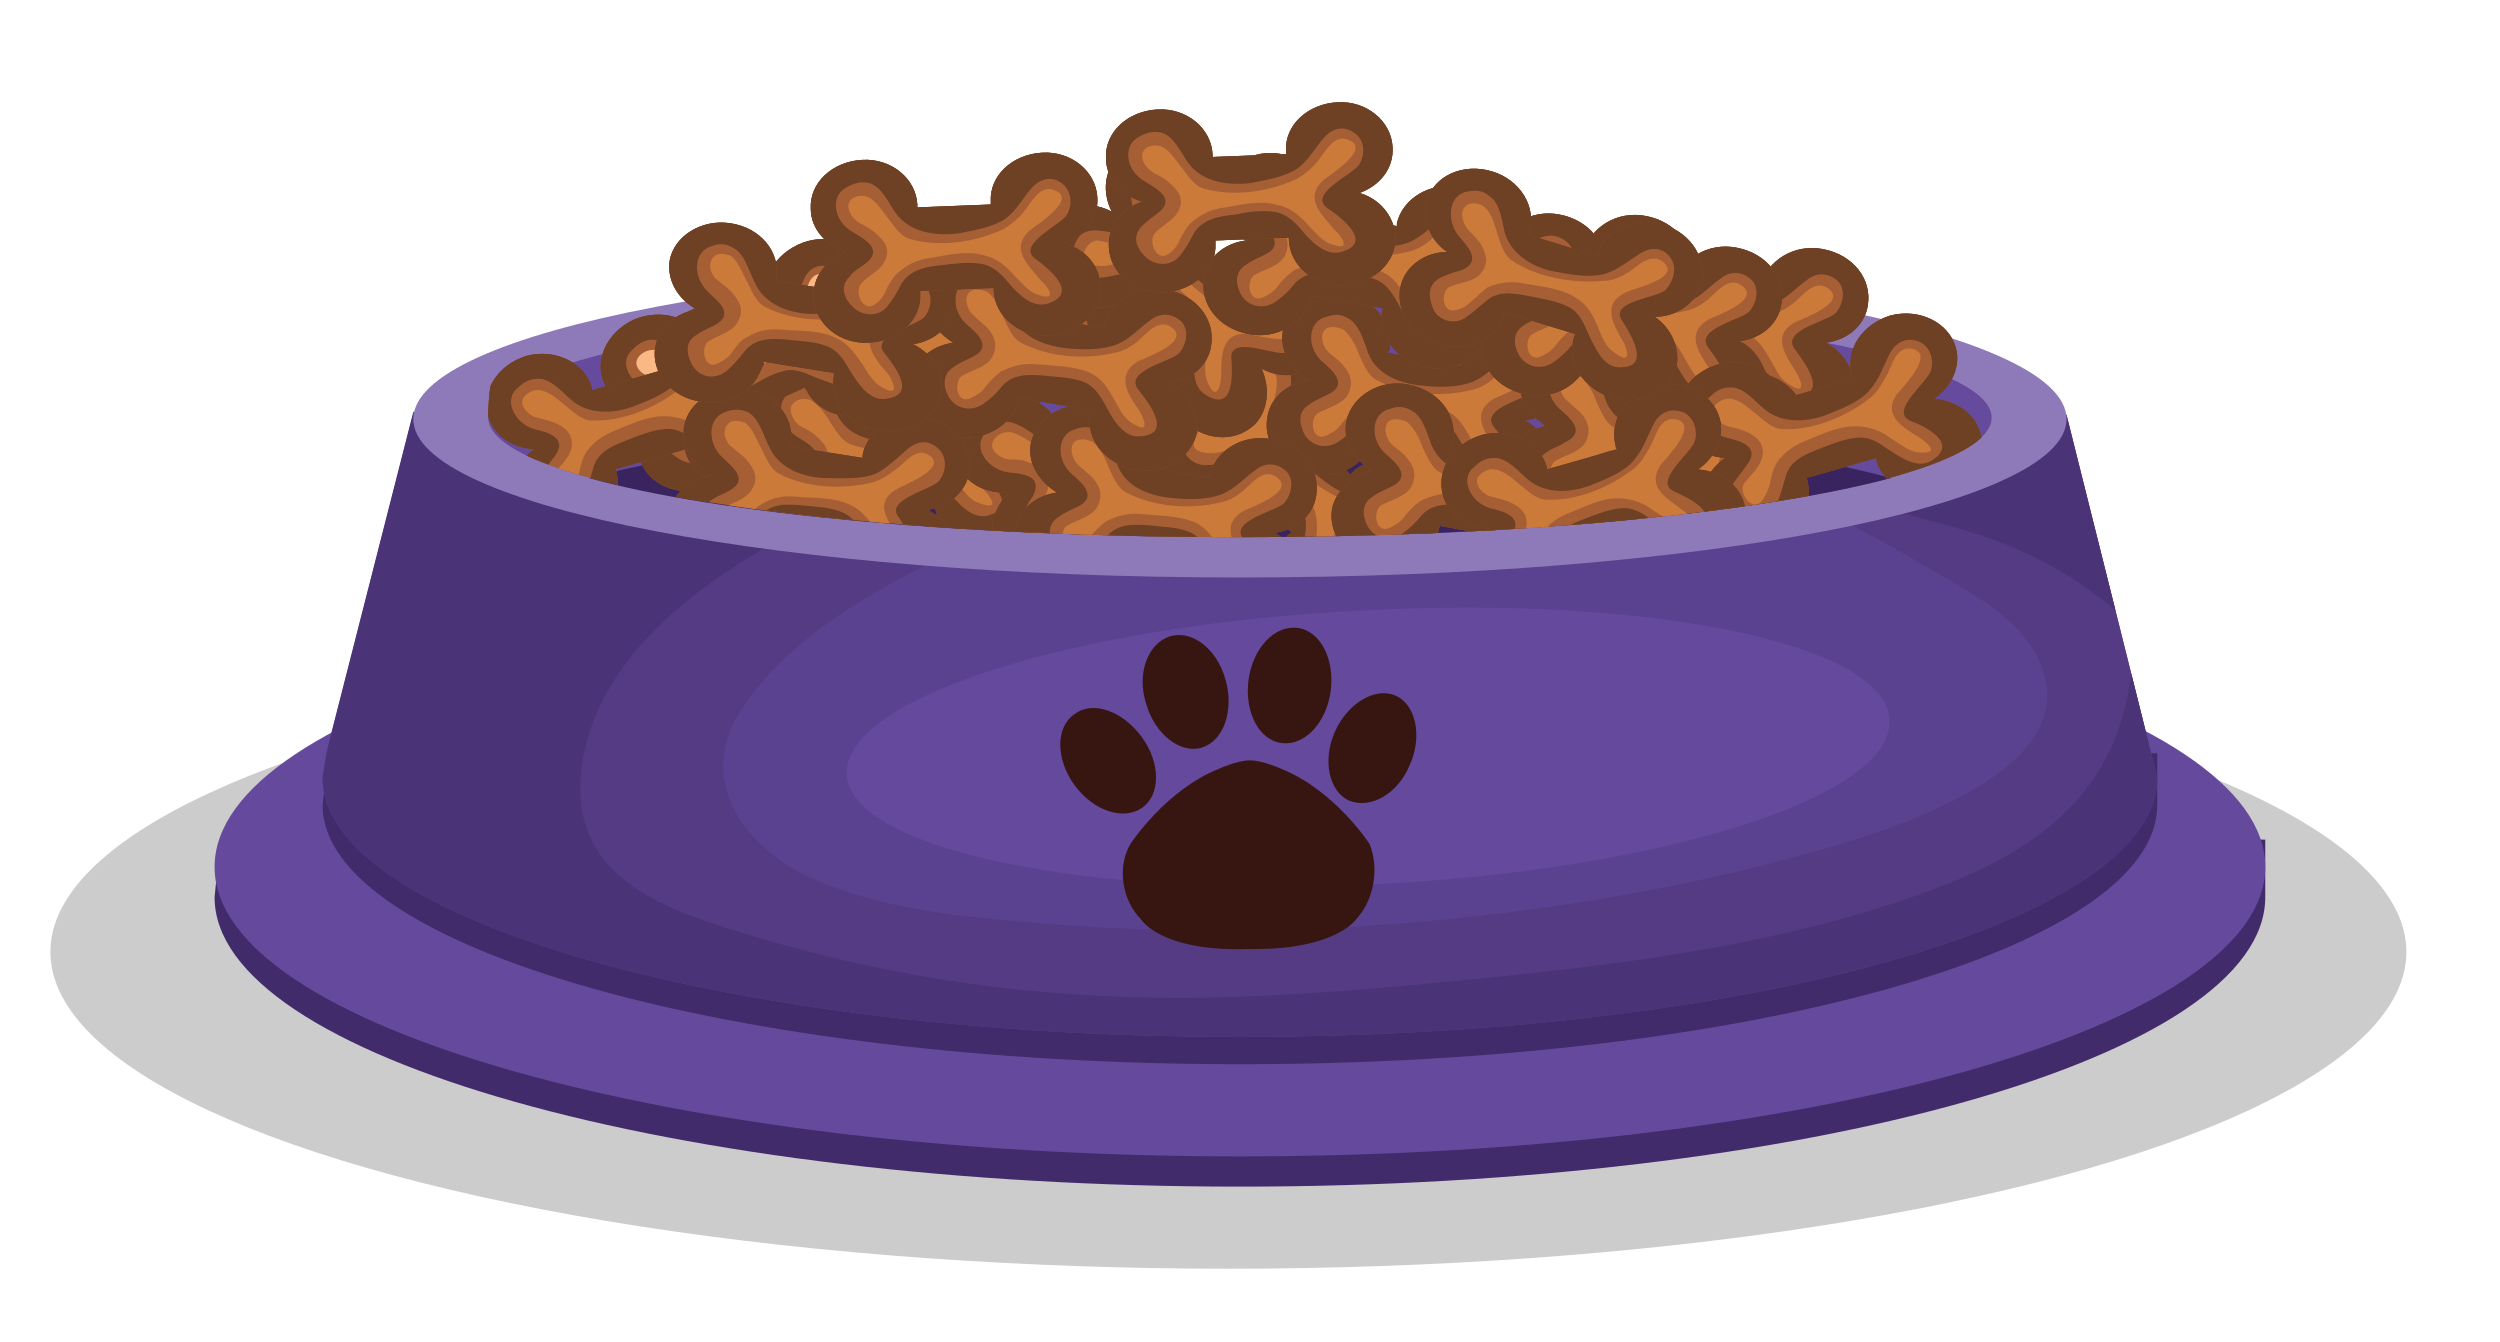 <?xml version="1.0" encoding="utf-8"?>
<!-- Generator: Adobe Illustrator 27.7.0, SVG Export Plug-In . SVG Version: 6.00 Build 0)  -->
<svg version="1.1" id="Capa_1" xmlns="http://www.w3.org/2000/svg" xmlns:xlink="http://www.w3.org/1999/xlink" x="0px" y="0px"
	 viewBox="0 0 173.6 93.2" style="enable-background:new 0 0 173.6 93.2;" xml:space="preserve">
<style type="text/css">
	.st0{opacity:0.2;fill:#010101;enable-background:new    ;}
	.st1{fill:#422B6B;}
	.st2{fill:#65499D;}
	.st3{fill:#5B4290;}
	.st4{fill:#543B84;}
	.st5{fill:#4B3378;}
	.st6{fill:#8E7AB8;}
	.st7{fill:#654A9E;}
	.st8{fill:#39245F;}
	.st9{fill:#371611;}
	.st10{clip-path:url(#SVGID_00000182502857466845262830000009982897809855247026_);}
	.st11{fill:#A65F35;}
	.st12{fill:#CC7A39;}
	.st13{fill:#6E4024;}
	.st14{fill:#FAB886;}
</style>
<ellipse class="st0" cx="85.3" cy="66.1" rx="81.8" ry="22"/>
<path class="st1" d="M14.9,62.3c0,11.1,31.9,20.1,71.2,20.1s71.2-9,71.2-20.1v-4h-142L14.9,62.3z"/>
<path class="st2" d="M157.3,60.2c0,11.1-31.9,20.1-71.2,20.1s-71.2-9-71.2-20.1s31.9-20.1,71.2-20.1
	C125.4,40.1,157.3,49.1,157.3,60.2z"/>
<path class="st1" d="M22.4,55.9c0,9.9,28.5,18,63.7,18s63.7-8,63.7-18v-3.6h-127L22.4,55.9z"/>
<path class="st3" d="M22.4,54c0,9.9,28.5,18,63.7,18s63.7-8,63.7-18l-6.3-25.2H28.7l-6,23.5L22.4,54z"/>
<path class="st4" d="M143.5,28.8h-35.7c3.7,1.1,7.5,1.9,11.2,3.3c5,1.9,9.9,4.4,14.5,7.1c2.7,1.6,6.2,3.3,7.8,6.1
	c4.8,8.5-11.8,12.9-17,14.3c-10.1,2.7-20.7,4.2-31.1,4.8c-3,0.2-6.1,0.2-9.1,0.2c-4.4,0-8.8-0.2-13.2-0.6c-4.8-0.4-10-1-14.5-3
	c-4.8-2.1-8.2-7-4.8-11.9c4-5.9,11-9,17.1-12.1c4.9-2.4,9.6-5.3,14.6-7.5c0.7-0.3,1.4-0.6,2.1-0.9H28.7l-6,23.5L22.4,54
	c0,9.9,28.5,18,63.7,18s63.7-8,63.7-18L143.5,28.8z"/>
<path class="st5" d="M117,31c6.3,2.4,12.5,3.9,19,5.7c4.3,1.2,7.9,3.1,10.9,5.7l-3.4-13.5h-32.6C112.9,29.5,115,30.2,117,31z"/>
<path class="st5" d="M148,46.8c-0.3,2.1-0.8,4.1-1.8,5.9c-3.2,6.2-10.6,8.8-16.9,10.7c-8.5,2.5-17.2,3.6-26,4.5
	c-9.3,0.9-18.5,1.8-27.8,1.2C66.7,68.6,58.4,67,50,64.3c-5.6-1.8-10.5-4.4-9.6-11.1c1-7.3,7.7-12.4,13.7-15.7
	c8.1-4.4,17.1-6,25.8-8.8H28.7l-6,23.5L22.4,54c0,9.9,28.5,18,63.7,18s63.7-8,63.7-18L148,46.8z"/>
<path class="st6" d="M143.5,29.1c0,6.1-25.7,11-57.4,11s-57.4-4.9-57.4-11s25.7-11,57.4-11C117.8,18.1,143.5,23,143.5,29.1z"/>
<path class="st7" d="M138.3,29c0,4.6-23.4,8.3-52.2,8.3S33.9,33.6,33.9,29s23.4-8.3,52.2-8.3S138.3,24.4,138.3,29z"/>
<path class="st8" d="M40.9,33.2c9,2.5,25.9,4.1,45.2,4.1s36.2-1.7,45.2-4.1c-9-2.5-25.9-4.1-45.2-4.1S49.9,30.7,40.9,33.2z"/>
<path class="st2" d="M131.2,50c0.3,5.3-15.7,10.4-35.7,11.4S59.1,59,58.8,53.8c-0.3-5.3,15.7-10.4,35.7-11.4
	C114.5,41.3,131,44.7,131.2,50z"/>
<g>
	<path class="st9" d="M79.2,63.8c0,0,1.3,2.3,7.5,2.1c6.1,0.1,7.5-2.1,7.5-2.1c1.2-1.3,1.6-3.5,0.9-5.2c0,0-2.4-3.7-6.1-5.2
		c0,0-1.3-0.6-2.2-0.6l0,0l0,0l0,0l0,0c-0.9,0-2.2,0.6-2.2,0.6c-3.7,1.5-6.1,5.2-6.1,5.2C77.5,60.3,78,62.6,79.2,63.8z"/>
	<path class="st9" d="M92.4,48c-0.3,2.2-1.8,3.8-3.4,3.6s-2.6-2.2-2.3-4.4c0.3-2.2,1.8-3.8,3.4-3.6S92.7,45.8,92.4,48z"/>
	<path class="st9" d="M85.1,47.2c0.6,2.1-0.1,4.2-1.6,4.7s-3.3-0.9-3.9-3c-0.7-2.1,0.1-4.2,1.6-4.7S84.5,45,85.1,47.2z"/>
	<path class="st9" d="M79.3,51.2c1.3,1.8,1.3,4,0,4.9s-3.4,0.2-4.7-1.6c-1.3-1.8-1.3-4,0-4.9C75.9,48.6,78,49.4,79.3,51.2z"/>
	<path class="st9" d="M92.7,50.8c-0.9,2-0.4,4.2,1,4.8c1.5,0.6,3.4-0.5,4.2-2.5c0.9-2,0.4-4.2-1-4.8C95.5,47.7,93.6,48.8,92.7,50.8z
		"/>
</g>
<g>
	<defs>
		<path id="SVGID_1_" d="M85.3,0C36.3,0.6,33.9,24.4,33.9,29c0,4.6,23.4,8.3,52.2,8.3c28.8,0,52.2-3.7,52.2-8.3
			C138.3,24.4,134.2,1.2,85.3,0z"/>
	</defs>
	<clipPath id="SVGID_00000165943808242783673710000001360642073619799943_">
		<use xlink:href="#SVGID_1_"  style="overflow:visible;"/>
	</clipPath>
	<g style="clip-path:url(#SVGID_00000165943808242783673710000001360642073619799943_);">
		<g>
			<path class="st11" d="M69.9,31.7c1.4-0.5,2.4-1.7,2.4-3.1c0-1.8-1.7-3.3-3.7-3.3c-2.1,0-3.7,1.5-3.7,3.3c0,0.1,0,0.1,0,0.2h-5.1
				c0-0.1,0-0.1,0-0.2c0-1.8-1.7-3.3-3.7-3.3c-2.1,0-3.7,1.5-3.7,3.3c0,1.4,1,2.6,2.4,3.1c-1.4,0.5-2.4,1.7-2.4,3.1
				c0,1.8,1.7,3.3,3.7,3.3c2.1,0,3.7-1.5,3.7-3.3c0-0.1,0-0.1,0-0.2h5.1c0,0.1,0,0.1,0,0.2c0,1.8,1.7,3.3,3.7,3.3
				c2.1,0,3.7-1.5,3.7-3.3C72.4,33.4,71.4,32.2,69.9,31.7z"/>
			<path class="st12" d="M67.5,30.7c0.5-0.4,3.4-2.1,1.8-2.8c-1-0.4-1.6,0.8-2.1,1.4c-0.4,0.4-0.9,0.9-1.5,1.1
				c-1.9,0.8-4.5,1.2-6.5,0.5c-0.7-0.2-1.1-0.9-1.5-1.5c-0.3-0.5-0.8-1.3-1.4-1.6c-0.4-0.2-1-0.1-1.3,0.3c-0.3,0.5,0.2,1.3,0.6,1.5
				c0.4,0.2,0.8,0.4,1.1,0.7c0.6,0.5,1,1.1,0.7,1.9c-0.3,0.8-1.2,1.1-1.8,1.6c-0.5,0.5,0,2.1,1,1.4c0.3-0.2,0.6-0.5,0.8-0.9
				c0.2-0.4,0.5-0.9,0.9-1.3c0.7-0.6,1.4-0.8,2.4-0.9c1.1-0.1,2.4-0.4,3.5-0.1c1,0.3,1.6,0.8,2.3,1.6c0.4,0.4,0.8,1.1,1.4,1.3
				c1.8,0.7,0.7-0.6,0.4-0.9C67.4,33.1,66.1,32,67.5,30.7z"/>
			<path class="st13" d="M69.9,31.7c1.4-0.5,2.4-1.7,2.4-3.1c0-1.8-1.7-3.3-3.7-3.3c-2.1,0-3.7,1.5-3.7,3.3c0,0.1,0,0.1,0,0.2h-5.1
				c0-0.1,0-0.1,0-0.2c0-1.8-1.7-3.3-3.7-3.3c-2.1,0-3.7,1.5-3.7,3.3c0,1.4,1,2.6,2.4,3.1c-1.4,0.5-2.4,1.7-2.4,3.1
				c0,1.8,1.7,3.3,3.7,3.3c2.1,0,3.7-1.5,3.7-3.3c0-0.1,0-0.1,0-0.2h5.1c0,0.1,0,0.1,0,0.2c0,1.8,1.7,3.3,3.7,3.3
				c2.1,0,3.7-1.5,3.7-3.3C72.4,33.4,71.4,32.2,69.9,31.7z M68.6,35.8c-1.1,0.3-2.1-0.9-2.7-1.6c-0.5-0.6-1-1.2-1.9-1.4
				c-0.9-0.1-1.7,0-2.6,0.1c-1.1,0.1-2.3,0.2-2.9,1.2c-0.3,0.6-0.6,1.1-1.1,1.5c-0.7,0.7-1.7,0.7-2.4-0.1c-0.6-0.7-0.8-1.5-0.1-2.1
				c0.4-0.3,0.8-0.6,1.2-0.9c1.4-1,0-1.7-0.8-2.2c-1.2-0.8-1.5-2.6-0.3-3.1c0,0,0,0,0,0c0.5-0.2,1-0.4,1.5-0.2
				c0.9,0.3,1.4,1.4,1.8,2.1c0.9,1.4,2.8,1.7,4.4,1.5c1-0.1,2.3-0.3,3.2-0.9c0.8-0.5,1.3-1.3,1.9-2c0.6-0.7,1.4-0.9,2.1-0.4
				c0.7,0.5,0.7,1.5,0.3,2.2c-0.4,0.7-3.5,1.9-2.4,3C68.8,33.4,70.8,35.2,68.6,35.8z"/>
			<path class="st13" d="M69.9,31.7c1.4-0.5,2.4-1.7,2.4-3.1c0-1.8-1.7-3.3-3.7-3.3c-2.1,0-3.7,1.5-3.7,3.3c0,0.1,0,0.1,0,0.2h-5.1
				c0-0.1,0-0.1,0-0.2c0-1.8-1.7-3.3-3.7-3.3c-2.1,0-3.7,1.5-3.7,3.3c0,1.4,1,2.6,2.4,3.1c-1.4,0.5-2.4,1.7-2.4,3.1
				c0,1.8,1.7,3.3,3.7,3.3c2.1,0,3.7-1.5,3.7-3.3c0-0.1,0-0.1,0-0.2h5.1c0,0.1,0,0.1,0,0.2c0,1.8,1.7,3.3,3.7,3.3
				c2.1,0,3.7-1.5,3.7-3.3C72.4,33.4,71.4,32.2,69.9,31.7z M71.1,35.2c-0.1,0.5-0.3,0.9-0.7,1.3c-1.2,1-3.3,0.5-4.3-0.6
				c-0.7-0.7-0.4-1.7-1.4-2.1c-0.7-0.3-1.9-0.2-2.6-0.2c-0.9,0-1.6-0.2-2.7,0.7c-0.6,0.5-0.6,1.4-1.2,2c-0.5,0.6-1.3,0.9-2.2,0.8
				c-1.2-0.2-2.6-1.2-2.4-2.5c0.1-0.9,0.7-1.6,1.4-2.2c0.6-0.5,0.7-0.9,0-1.4c-0.6-0.5-1.4-0.8-1.7-1.6c-0.3-0.9,0.1-1.9,0.8-2.5
				C55.2,25.8,57,26,58,27c0.6,0.6,0.6,0.6,0.8,1.4C59.2,29.8,61,30,62,30c1.5-0.1,3.3,0.2,4.2-1.3c0.6-1,0.4-1.9,2.5-2.4
				c1-0.2,2.6,0.6,2.7,1.9c0.2,2-1.5,2.2-2.4,3.2c-0.8,1,1.1,1.9,1.6,2.5C71,34.3,71.1,34.8,71.1,35.2z"/>
		</g>
		<g>
			<path class="st11" d="M74.5,19.3c1.1-1,1.5-2.5,0.9-3.8c-0.8-1.6-2.9-2.3-4.8-1.4c-1.9,0.9-2.8,2.9-2,4.5c0,0.1,0.1,0.1,0.1,0.2
				l-4.6,2.1c0-0.1,0-0.1-0.1-0.2c-0.8-1.6-2.9-2.3-4.8-1.4c-1.9,0.9-2.8,2.9-2,4.5c0.6,1.3,2,1.9,3.5,1.8c-1.1,1-1.5,2.5-0.9,3.8
				c0.8,1.6,2.9,2.3,4.8,1.4c1.9-0.9,2.8-2.9,2-4.5c0-0.1-0.1-0.1-0.1-0.2l4.6-2.1c0,0.1,0,0.1,0.1,0.2c0.8,1.6,2.9,2.3,4.8,1.4
				c1.9-0.9,2.8-2.9,2-4.5C77.4,19.8,75.9,19.1,74.5,19.3z"/>
			<path class="st12" d="M71.9,19.4c0.3-0.6,2.3-3.3,0.5-3.3c-1.1,0-1.1,1.4-1.3,2.1c-0.2,0.6-0.5,1.2-0.9,1.6
				c-1.4,1.6-3.6,2.9-5.7,3.2c-0.7,0.1-1.4-0.4-2-0.7c-0.5-0.3-1.3-0.9-1.9-0.8c-0.4,0-1,0.3-1.1,0.8c-0.1,0.6,0.7,1.1,1.2,1.1
				c0.4,0,0.9,0,1.3,0.2c0.8,0.2,1.3,0.6,1.4,1.4c0.1,0.8-0.7,1.5-1,2.2c-0.3,0.7,0.9,1.9,1.5,0.9c0.2-0.3,0.3-0.7,0.3-1.1
				c0-0.5,0.1-1.1,0.3-1.5c0.4-0.8,1-1.4,1.7-1.8c1-0.6,2-1.4,3.1-1.6c1-0.2,1.8,0.1,2.7,0.5c0.5,0.2,1.2,0.6,1.8,0.6
				c1.9-0.1,0.4-0.9,0-1C72.7,21.6,71.1,21.1,71.9,19.4z"/>
			<path class="st13" d="M74.5,19.3c1.1-1,1.5-2.5,0.9-3.8c-0.8-1.6-2.9-2.3-4.8-1.4c-1.9,0.9-2.8,2.9-2,4.5c0,0.1,0.1,0.1,0.1,0.2
				l-4.6,2.1c0-0.1,0-0.1-0.1-0.2c-0.8-1.6-2.9-2.3-4.8-1.4c-1.9,0.9-2.8,2.9-2,4.5c0.6,1.3,2,1.9,3.5,1.8c-1.1,1-1.5,2.5-0.9,3.8
				c0.8,1.6,2.9,2.3,4.8,1.4c1.9-0.9,2.8-2.9,2-4.5c0-0.1-0.1-0.1-0.1-0.2l4.6-2.1c0,0.1,0,0.1,0.1,0.2c0.8,1.6,2.9,2.3,4.8,1.4
				c1.9-0.9,2.8-2.9,2-4.5C77.4,19.8,75.9,19.1,74.5,19.3z M74.9,23.6c-0.9,0.7-2.2,0-3.1-0.3c-0.7-0.3-1.5-0.7-2.3-0.4
				c-0.8,0.2-1.5,0.7-2.3,1.1c-0.9,0.5-2,1.2-2.1,2.3c-0.1,0.6-0.1,1.2-0.4,1.9c-0.3,0.9-1.3,1.3-2.2,0.9c-0.8-0.4-1.4-1-1-1.9
				c0.2-0.5,0.4-0.9,0.7-1.3c0.8-1.5-0.7-1.6-1.7-1.7c-1.4-0.2-2.5-1.7-1.6-2.7c0,0,0,0,0,0c0.4-0.4,0.7-0.7,1.3-0.8
				c0.9-0.1,1.8,0.7,2.6,1.2c1.4,0.9,3.3,0.4,4.6-0.4c0.9-0.5,2-1.2,2.5-2.1c0.5-0.8,0.6-1.7,0.9-2.6c0.3-0.9,0.9-1.4,1.8-1.2
				c0.9,0.2,1.3,1.1,1.2,1.9c0,0.8-2.4,3.2-0.9,3.7C74.2,21.3,76.7,22.1,74.9,23.6z"/>
			<path class="st13" d="M74.5,19.3c1.1-1,1.5-2.5,0.9-3.8c-0.8-1.6-2.9-2.3-4.8-1.4c-1.9,0.9-2.8,2.9-2,4.5c0,0.1,0.1,0.1,0.1,0.2
				l-4.6,2.1c0-0.1,0-0.1-0.1-0.2c-0.8-1.6-2.9-2.3-4.8-1.4c-1.9,0.9-2.8,2.9-2,4.5c0.6,1.3,2,1.9,3.5,1.8c-1.1,1-1.5,2.5-0.9,3.8
				c0.8,1.6,2.9,2.3,4.8,1.4c1.9-0.9,2.8-2.9,2-4.5c0-0.1-0.1-0.1-0.1-0.2l4.6-2.1c0,0.1,0,0.1,0.1,0.2c0.8,1.6,2.9,2.3,4.8,1.4
				c1.9-0.9,2.8-2.9,2-4.5C77.4,19.8,75.9,19.1,74.5,19.3z M77,22c0.1,0.4,0.1,1-0.1,1.5c-0.7,1.4-2.8,1.8-4.2,1.2
				c-0.9-0.4-1.1-1.4-2.2-1.3c-0.7,0-1.8,0.6-2.4,0.9c-0.8,0.4-1.6,0.5-2.2,1.8c-0.3,0.7,0,1.6-0.2,2.3c-0.2,0.8-0.8,1.4-1.6,1.6
				c-1.1,0.4-2.8,0-3.2-1.3c-0.3-0.9,0-1.8,0.4-2.5c0.4-0.7,0.3-1.1-0.6-1.3c-0.8-0.2-1.7-0.2-2.2-0.8c-0.6-0.7-0.7-1.8-0.3-2.6
				c0.6-1.3,2.3-1.9,3.7-1.4c0.8,0.3,0.8,0.3,1.3,0.9c0.9,1.1,2.6,0.5,3.5,0c1.3-0.7,3.1-1.2,3.3-2.9c0.1-1.2-0.4-1.9,1.3-3.2
				c0.8-0.6,2.6-0.5,3.3,0.6c1,1.7-0.4,2.6-0.8,3.9c-0.4,1.2,1.8,1.3,2.5,1.6C76.5,21.2,76.8,21.6,77,22z"/>
		</g>
		<g>
			<path class="st11" d="M83.9,27.9c1.1-1,1.5-2.5,0.9-3.8c-0.8-1.6-2.9-2.3-4.8-1.4c-1.9,0.9-2.8,2.9-2,4.5c0,0.1,0.1,0.1,0.1,0.2
				l-4.6,2.1c0-0.1,0-0.1-0.1-0.2c-0.8-1.6-2.9-2.3-4.8-1.4c-1.9,0.9-2.8,2.9-2,4.5c0.6,1.3,2,1.9,3.5,1.8c-1.1,1-1.5,2.5-0.9,3.8
				c0.8,1.6,2.9,2.3,4.8,1.4c1.9-0.9,2.8-2.9,2-4.5c0-0.1-0.1-0.1-0.1-0.2l4.6-2.1c0,0.1,0,0.1,0.1,0.2c0.8,1.6,2.9,2.3,4.8,1.4
				c1.9-0.9,2.8-2.9,2-4.5C86.8,28.4,85.4,27.7,83.9,27.9z"/>
			<path class="st12" d="M81.3,28c0.3-0.6,2.3-3.3,0.5-3.3c-1.1,0-1.1,1.4-1.3,2.1c-0.2,0.6-0.5,1.2-0.9,1.6
				c-1.4,1.6-3.6,2.9-5.7,3.2c-0.7,0.1-1.4-0.4-2-0.7C71.4,30.6,70.6,30,70,30c-0.4,0-1,0.3-1.1,0.8c-0.1,0.6,0.7,1.1,1.2,1.1
				c0.4,0,0.9,0,1.3,0.2c0.8,0.2,1.3,0.6,1.4,1.4c0.1,0.8-0.7,1.5-1,2.2c-0.3,0.7,0.9,1.9,1.5,0.9c0.2-0.3,0.3-0.7,0.3-1.1
				c0-0.5,0.1-1.1,0.3-1.5c0.4-0.8,1-1.4,1.7-1.8c1-0.6,2-1.4,3.1-1.6c1-0.2,1.8,0.1,2.7,0.5c0.5,0.2,1.2,0.6,1.8,0.6
				c1.9-0.1,0.4-0.9,0-1C82.1,30.2,80.5,29.7,81.3,28z"/>
			<path class="st13" d="M83.9,27.9c1.1-1,1.5-2.5,0.9-3.8c-0.8-1.6-2.9-2.3-4.8-1.4c-1.9,0.9-2.8,2.9-2,4.5c0,0.1,0.1,0.1,0.1,0.2
				l-4.6,2.1c0-0.1,0-0.1-0.1-0.2c-0.8-1.6-2.9-2.3-4.8-1.4c-1.9,0.9-2.8,2.9-2,4.5c0.6,1.3,2,1.9,3.5,1.8c-1.1,1-1.5,2.5-0.9,3.8
				c0.8,1.6,2.9,2.3,4.8,1.4c1.9-0.9,2.8-2.9,2-4.5c0-0.1-0.1-0.1-0.1-0.2l4.6-2.1c0,0.1,0,0.1,0.1,0.2c0.8,1.6,2.9,2.3,4.8,1.4
				c1.9-0.9,2.8-2.9,2-4.5C86.8,28.4,85.4,27.7,83.9,27.9z M84.3,32.2c-0.9,0.7-2.2,0-3.1-0.3c-0.7-0.3-1.5-0.7-2.3-0.4
				c-0.8,0.2-1.5,0.7-2.3,1.1c-0.9,0.5-2,1.2-2.1,2.3c-0.1,0.6-0.1,1.2-0.3,1.9c-0.3,0.9-1.3,1.3-2.2,0.9c-0.8-0.4-1.4-1-1-1.9
				c0.2-0.5,0.4-0.9,0.7-1.3c0.8-1.5-0.7-1.6-1.7-1.7c-1.4-0.2-2.5-1.7-1.6-2.7c0,0,0,0,0,0c0.4-0.4,0.7-0.7,1.3-0.8
				c0.9-0.1,1.8,0.7,2.6,1.2c1.4,0.9,3.3,0.4,4.6-0.4c0.9-0.5,2-1.2,2.5-2.1c0.5-0.8,0.6-1.7,0.8-2.6c0.3-0.9,0.9-1.4,1.8-1.2
				c0.9,0.2,1.3,1.1,1.2,1.9c0,0.8-2.4,3.2-0.9,3.7C83.6,29.9,86.1,30.7,84.3,32.2z"/>
			<path class="st13" d="M83.9,27.9c1.1-1,1.5-2.5,0.9-3.8c-0.8-1.6-2.9-2.3-4.8-1.4c-1.9,0.9-2.8,2.9-2,4.5c0,0.1,0.1,0.1,0.1,0.2
				l-4.6,2.1c0-0.1,0-0.1-0.1-0.2c-0.8-1.6-2.9-2.3-4.8-1.4c-1.9,0.9-2.8,2.9-2,4.5c0.6,1.3,2,1.9,3.5,1.8c-1.1,1-1.5,2.5-0.9,3.8
				c0.8,1.6,2.9,2.3,4.8,1.4c1.9-0.9,2.8-2.9,2-4.5c0-0.1-0.1-0.1-0.1-0.2l4.6-2.1c0,0.1,0,0.1,0.1,0.2c0.8,1.6,2.9,2.3,4.8,1.4
				c1.9-0.9,2.8-2.9,2-4.5C86.8,28.4,85.4,27.7,83.9,27.9z M86.4,30.6c0.1,0.4,0.1,1-0.1,1.5c-0.7,1.4-2.8,1.8-4.2,1.2
				c-0.9-0.4-1.1-1.4-2.2-1.3c-0.7,0-1.8,0.6-2.4,0.9c-0.8,0.4-1.6,0.5-2.2,1.8c-0.3,0.7,0,1.6-0.2,2.3c-0.2,0.8-0.9,1.4-1.6,1.6
				c-1.1,0.4-2.8,0-3.2-1.3c-0.3-0.9,0-1.8,0.4-2.5c0.4-0.7,0.3-1.1-0.6-1.3c-0.8-0.2-1.7-0.2-2.2-0.8c-0.6-0.7-0.7-1.8-0.3-2.6
				c0.6-1.3,2.3-1.9,3.7-1.4c0.8,0.3,0.8,0.3,1.3,0.9c0.9,1.1,2.6,0.5,3.5,0c1.3-0.7,3.1-1.2,3.3-2.9c0.1-1.2-0.4-1.9,1.3-3.2
				c0.8-0.6,2.6-0.5,3.3,0.6c1,1.7-0.4,2.6-0.8,3.9c-0.4,1.2,1.8,1.3,2.5,1.6C85.9,29.8,86.2,30.2,86.4,30.6z"/>
		</g>
		<g>
			<path class="st11" d="M59.3,22.2c1.1-1,1.5-2.5,0.9-3.8c-0.8-1.6-2.9-2.3-4.8-1.4c-1.9,0.9-2.8,2.9-2,4.5c0,0.1,0.1,0.1,0.1,0.2
				l-4.6,2.1c0-0.1,0-0.1-0.1-0.2C48,22,45.9,21.4,44,22.2c-1.9,0.9-2.8,2.9-2,4.5c0.6,1.3,2,1.9,3.5,1.8c-1.1,1-1.5,2.5-0.9,3.8
				c0.8,1.6,2.9,2.3,4.8,1.4c1.9-0.9,2.8-2.9,2-4.5c0-0.1-0.1-0.1-0.1-0.2l4.6-2.1c0,0.1,0,0.1,0.1,0.2c0.8,1.6,2.9,2.3,4.8,1.4
				c1.9-0.9,2.8-2.9,2-4.5C62.1,22.7,60.7,22.1,59.3,22.2z"/>
			<path class="st14" d="M56.6,22.3c0.3-0.6,2.3-3.3,0.5-3.3c-1.1,0-1.1,1.4-1.3,2.1c-0.2,0.6-0.5,1.2-0.9,1.6
				c-1.4,1.6-3.6,2.9-5.7,3.2c-0.7,0.1-1.4-0.4-2-0.7c-0.5-0.3-1.3-0.9-1.9-0.9c-0.4,0-1,0.3-1.1,0.8c-0.1,0.6,0.7,1.1,1.2,1.1
				c0.4,0,0.9,0,1.3,0.2c0.8,0.2,1.3,0.6,1.4,1.4c0.1,0.8-0.7,1.5-1,2.2c-0.3,0.7,0.9,1.9,1.5,0.9c0.2-0.3,0.3-0.7,0.3-1.1
				c0-0.5,0.1-1.1,0.3-1.5c0.4-0.8,1-1.4,1.7-1.8c1-0.6,2-1.4,3.1-1.6c1-0.2,1.8,0.1,2.7,0.5c0.5,0.2,1.2,0.6,1.8,0.6
				c1.9-0.1,0.4-0.9,0-1C57.5,24.5,55.9,24,56.6,22.3z"/>
			<path class="st13" d="M59.3,22.2c1.1-1,1.5-2.5,0.9-3.8c-0.8-1.6-2.9-2.3-4.8-1.4c-1.9,0.9-2.8,2.9-2,4.5c0,0.1,0.1,0.1,0.1,0.2
				l-4.6,2.1c0-0.1,0-0.1-0.1-0.2C48,22,45.9,21.4,44,22.2c-1.9,0.9-2.8,2.9-2,4.5c0.6,1.3,2,1.9,3.5,1.8c-1.1,1-1.5,2.5-0.9,3.8
				c0.8,1.6,2.9,2.3,4.8,1.4c1.9-0.9,2.8-2.9,2-4.5c0-0.1-0.1-0.1-0.1-0.2l4.6-2.1c0,0.1,0,0.1,0.1,0.2c0.8,1.6,2.9,2.3,4.8,1.4
				c1.9-0.9,2.8-2.9,2-4.5C62.1,22.7,60.7,22.1,59.3,22.2z M59.7,26.5c-0.9,0.7-2.2,0-3.1-0.3c-0.7-0.3-1.5-0.7-2.3-0.4
				c-0.8,0.2-1.6,0.7-2.3,1.1c-0.9,0.5-2,1.2-2.1,2.3c-0.1,0.6-0.1,1.2-0.3,1.9c-0.3,0.9-1.3,1.3-2.2,0.9c-0.8-0.4-1.4-1-1-1.9
				c0.2-0.5,0.4-0.9,0.7-1.3c0.8-1.5-0.7-1.6-1.7-1.7c-1.4-0.2-2.5-1.7-1.6-2.7c0,0,0,0,0,0c0.4-0.4,0.7-0.7,1.3-0.8
				c0.9-0.1,1.8,0.7,2.6,1.2c1.4,0.9,3.3,0.4,4.6-0.4c0.9-0.5,2-1.2,2.5-2.1c0.5-0.8,0.6-1.7,0.9-2.6c0.3-0.9,0.9-1.4,1.8-1.2
				c0.9,0.2,1.3,1.1,1.2,1.9c0,0.8-2.4,3.2-0.9,3.7C58.9,24.2,61.5,25,59.7,26.5z"/>
			<path class="st13" d="M59.3,22.2c1.1-1,1.5-2.5,0.9-3.8c-0.8-1.6-2.9-2.3-4.8-1.4c-1.9,0.9-2.8,2.9-2,4.5c0,0.1,0.1,0.1,0.1,0.2
				l-4.6,2.1c0-0.1,0-0.1-0.1-0.2C48,22,45.9,21.4,44,22.2c-1.9,0.9-2.8,2.9-2,4.5c0.6,1.3,2,1.9,3.5,1.8c-1.1,1-1.5,2.5-0.9,3.8
				c0.8,1.6,2.9,2.3,4.8,1.4c1.9-0.9,2.8-2.9,2-4.5c0-0.1-0.1-0.1-0.1-0.2l4.6-2.1c0,0.1,0,0.1,0.1,0.2c0.8,1.6,2.9,2.3,4.8,1.4
				c1.9-0.9,2.8-2.9,2-4.5C62.1,22.7,60.7,22.1,59.3,22.2z M61.7,24.9c0.1,0.4,0.1,1-0.1,1.5c-0.7,1.4-2.8,1.8-4.2,1.2
				c-0.9-0.4-1.1-1.4-2.2-1.3c-0.7,0-1.8,0.6-2.4,0.9c-0.8,0.4-1.6,0.5-2.2,1.8c-0.3,0.7,0,1.6-0.2,2.3c-0.2,0.8-0.8,1.4-1.6,1.6
				c-1.1,0.4-2.8,0-3.2-1.3c-0.3-0.9,0-1.8,0.4-2.5c0.4-0.7,0.3-1.1-0.6-1.3c-0.8-0.2-1.7-0.2-2.2-0.8c-0.6-0.7-0.7-1.8-0.3-2.6
				c0.6-1.3,2.3-1.9,3.7-1.4c0.8,0.3,0.8,0.3,1.3,0.9c0.9,1.1,2.6,0.5,3.5,0c1.3-0.7,3.1-1.2,3.3-2.9c0.1-1.2-0.4-1.9,1.3-3.2
				c0.8-0.6,2.6-0.5,3.3,0.6c1,1.7-0.4,2.6-0.8,3.9c-0.4,1.2,1.8,1.3,2.5,1.6C61.3,24.1,61.6,24.5,61.7,24.9z"/>
		</g>
		<g>
			<path class="st11" d="M95.2,38.6c1.3,0.7,2.9,0.6,3.9-0.4c1.3-1.3,1.2-3.5-0.2-5c-1.4-1.5-3.6-1.7-5-0.4
				c-0.1,0.1-0.1,0.1-0.1,0.2l-3.5-3.7c0.1,0,0.1-0.1,0.2-0.1c1.3-1.3,1.2-3.5-0.2-5c-1.4-1.5-3.6-1.7-5-0.4c-1,1-1.2,2.5-0.5,3.9
				c-1.3-0.7-2.9-0.6-3.9,0.4c-1.3,1.3-1.2,3.5,0.2,5c1.4,1.5,3.6,1.7,5,0.4c0,0,0.1-0.1,0.1-0.2l3.5,3.7c-0.1,0-0.1,0.1-0.2,0.1
				c-1.3,1.3-1.2,3.5,0.2,5c1.4,1.5,3.6,1.7,5,0.4C95.7,41.5,95.9,40,95.2,38.6z"/>
			<path class="st12" d="M94.3,36.2c0.6,0.1,3.9,1,3.3-0.6c-0.4-1-1.7-0.6-2.5-0.6c-0.6,0-1.2-0.1-1.8-0.3c-1.9-0.8-3.9-2.4-4.9-4.4
				c-0.3-0.6-0.1-1.4,0-2.1c0.1-0.6,0.4-1.5,0.2-2.1c-0.1-0.4-0.7-0.8-1.1-0.8c-0.6,0.1-0.8,1-0.7,1.5c0.1,0.4,0.2,0.9,0.3,1.3
				c0.1,0.8-0.1,1.4-0.9,1.8c-0.8,0.3-1.7-0.1-2.4-0.2c-0.7,0-1.5,1.5-0.3,1.7c0.4,0.1,0.8,0.1,1.2,0c0.5-0.1,1-0.3,1.5-0.2
				c0.9,0.1,1.6,0.5,2.3,1.1c0.9,0.7,1.9,1.5,2.5,2.5c0.5,0.9,0.5,1.7,0.4,2.7c-0.1,0.6-0.2,1.3,0,1.9c0.7,1.8,1,0.1,1-0.3
				C92.5,37.7,92.4,36,94.3,36.2z"/>
			<path class="st13" d="M95.2,38.6c1.3,0.7,2.9,0.6,3.9-0.4c1.3-1.3,1.2-3.5-0.2-5c-1.4-1.5-3.6-1.7-5-0.4
				c-0.1,0.1-0.1,0.1-0.1,0.2l-3.5-3.7c0.1,0,0.1-0.1,0.2-0.1c1.3-1.3,1.2-3.5-0.2-5c-1.4-1.5-3.6-1.7-5-0.4c-1,1-1.2,2.5-0.5,3.9
				c-1.3-0.7-2.9-0.6-3.9,0.4c-1.3,1.3-1.2,3.5,0.2,5c1.4,1.5,3.6,1.7,5,0.4c0,0,0.1-0.1,0.1-0.2l3.5,3.7c-0.1,0-0.1,0.1-0.2,0.1
				c-1.3,1.3-1.2,3.5,0.2,5c1.4,1.5,3.6,1.7,5,0.4C95.7,41.5,95.9,40,95.2,38.6z M91.3,40.4c-1-0.6-0.8-2.1-0.7-3
				c0.1-0.8,0.2-1.6-0.3-2.3c-0.5-0.7-1.2-1.2-1.8-1.8c-0.8-0.7-1.7-1.5-2.9-1.3c-0.6,0.1-1.2,0.3-1.9,0.3c-0.9,0-1.7-0.8-1.6-1.7
				c0.1-0.9,0.5-1.6,1.5-1.6c0.5,0,1,0.1,1.5,0.2c1.7,0.3,1.2-1.2,1.1-2.1c-0.3-1.4,0.8-2.9,2.1-2.4c0,0,0,0,0,0
				c0.5,0.2,0.9,0.4,1.2,1c0.4,0.8-0.1,2-0.3,2.8c-0.4,1.7,0.7,3.2,1.9,4.2c0.8,0.7,1.8,1.5,2.8,1.7c0.9,0.2,1.8,0,2.7,0
				c0.9,0,1.6,0.4,1.7,1.3c0.1,0.9-0.6,1.5-1.4,1.8c-0.8,0.2-3.8-1.2-3.8,0.3C93.2,39,93.3,41.7,91.3,40.4z"/>
			<path class="st13" d="M95.2,38.6c1.3,0.7,2.9,0.6,3.9-0.4c1.3-1.3,1.2-3.5-0.2-5c-1.4-1.5-3.6-1.7-5-0.4
				c-0.1,0.1-0.1,0.1-0.1,0.2l-3.5-3.7c0.1,0,0.1-0.1,0.2-0.1c1.3-1.3,1.2-3.5-0.2-5c-1.4-1.5-3.6-1.7-5-0.4c-1,1-1.2,2.5-0.5,3.9
				c-1.3-0.7-2.9-0.6-3.9,0.4c-1.3,1.3-1.2,3.5,0.2,5c1.4,1.5,3.6,1.7,5,0.4c0,0,0.1-0.1,0.1-0.2l3.5,3.7c-0.1,0-0.1,0.1-0.2,0.1
				c-1.3,1.3-1.2,3.5,0.2,5c1.4,1.5,3.6,1.7,5,0.4C95.7,41.5,95.9,40,95.2,38.6z M93.5,41.9c-0.4,0.3-0.9,0.4-1.4,0.3
				c-1.6-0.2-2.6-2.1-2.5-3.6c0.1-1,0.9-1.5,0.6-2.5c-0.2-0.7-1.1-1.5-1.6-2c-0.7-0.7-1-1.3-2.4-1.5c-0.8-0.1-1.5,0.5-2.3,0.6
				c-0.8,0-1.6-0.4-2.1-1c-0.7-1-0.9-2.7,0.2-3.5c0.7-0.5,1.7-0.6,2.5-0.5c0.8,0.1,1.1-0.1,1-1c-0.1-0.8-0.4-1.6,0-2.4
				c0.4-0.8,1.5-1.3,2.4-1.2c1.5,0.2,2.5,1.6,2.5,3c0,0.9,0,0.8-0.5,1.6c-0.7,1.2,0.4,2.7,1.1,3.3c1.1,1,2.2,2.5,3.8,2.1
				c1.2-0.3,1.6-1,3.5,0.2c0.8,0.6,1.3,2.3,0.5,3.3c-1.3,1.5-2.6,0.4-3.9,0.5c-1.3,0.1-0.6,2.1-0.7,2.8
				C94.1,41.2,93.8,41.6,93.5,41.9z"/>
		</g>
		<g>
			<path class="st11" d="M87.6,25.6c1.3,0.7,2.9,0.6,3.9-0.4c1.3-1.3,1.2-3.5-0.2-5c-1.4-1.5-3.6-1.7-5-0.4
				c-0.1,0.1-0.1,0.1-0.1,0.2l-3.5-3.7c0.1,0,0.1-0.1,0.2-0.1c1.3-1.3,1.2-3.5-0.2-5c-1.4-1.5-3.6-1.7-5-0.4c-1,1-1.2,2.5-0.5,3.9
				c-1.3-0.7-2.9-0.6-3.9,0.4c-1.3,1.3-1.2,3.5,0.2,5c1.4,1.5,3.6,1.7,5,0.4c0.1,0,0.1-0.1,0.1-0.2l3.5,3.7c-0.1,0-0.1,0.1-0.2,0.1
				c-1.3,1.3-1.2,3.5,0.2,5c1.4,1.5,3.6,1.7,5,0.4C88.1,28.5,88.2,26.9,87.6,25.6z"/>
			<path class="st12" d="M86.7,23.2c0.6,0.1,3.9,1,3.3-0.6c-0.4-1-1.7-0.6-2.5-0.6c-0.6,0-1.2-0.1-1.8-0.3c-1.9-0.8-3.9-2.4-4.9-4.4
				c-0.3-0.6-0.1-1.4,0-2.1c0.1-0.6,0.4-1.5,0.2-2.1c-0.1-0.4-0.6-0.8-1.1-0.8c-0.6,0.1-0.8,1-0.7,1.5c0.1,0.4,0.2,0.9,0.3,1.3
				c0.1,0.8-0.1,1.4-0.9,1.8c-0.8,0.3-1.6-0.1-2.4-0.2c-0.8,0-1.5,1.5-0.3,1.7c0.4,0.1,0.8,0.1,1.2,0c0.5-0.1,1-0.3,1.5-0.2
				c0.9,0.1,1.6,0.5,2.3,1.1c0.9,0.7,1.9,1.5,2.5,2.5c0.5,0.9,0.5,1.7,0.4,2.7c-0.1,0.6-0.2,1.3,0,1.9c0.7,1.8,1,0.1,1-0.3
				C84.8,24.7,84.8,23,86.7,23.2z"/>
			<path class="st13" d="M87.6,25.6c1.3,0.7,2.9,0.6,3.9-0.4c1.3-1.3,1.2-3.5-0.2-5c-1.4-1.5-3.6-1.7-5-0.4
				c-0.1,0.1-0.1,0.1-0.1,0.2l-3.5-3.7c0.1,0,0.1-0.1,0.2-0.1c1.3-1.3,1.2-3.5-0.2-5c-1.4-1.5-3.6-1.7-5-0.4c-1,1-1.2,2.5-0.5,3.9
				c-1.3-0.7-2.9-0.6-3.9,0.4c-1.3,1.3-1.2,3.5,0.2,5c1.4,1.5,3.6,1.7,5,0.4c0.1,0,0.1-0.1,0.1-0.2l3.5,3.7c-0.1,0-0.1,0.1-0.2,0.1
				c-1.3,1.3-1.2,3.5,0.2,5c1.4,1.5,3.6,1.7,5,0.4C88.1,28.5,88.2,26.9,87.6,25.6z M83.7,27.4c-1-0.6-0.8-2.1-0.7-3
				c0.1-0.8,0.2-1.6-0.3-2.3c-0.5-0.7-1.2-1.2-1.8-1.8c-0.8-0.7-1.7-1.5-2.9-1.3c-0.6,0.1-1.2,0.3-1.9,0.3c-0.9,0-1.7-0.8-1.6-1.7
				c0.1-0.9,0.5-1.6,1.5-1.6c0.5,0,1,0.1,1.5,0.2c1.7,0.3,1.2-1.2,1.1-2.1c-0.3-1.4,0.8-2.9,2.1-2.4c0,0,0,0,0,0
				c0.5,0.2,0.9,0.4,1.2,1c0.4,0.8-0.1,2-0.3,2.8c-0.4,1.7,0.7,3.2,1.9,4.2c0.8,0.7,1.8,1.5,2.8,1.7c0.9,0.2,1.8,0,2.7,0
				c0.9,0,1.6,0.4,1.7,1.3c0.1,0.9-0.6,1.5-1.4,1.8c-0.8,0.2-3.8-1.2-3.8,0.3C85.6,26,85.7,28.7,83.7,27.4z"/>
			<path class="st13" d="M87.6,25.6c1.3,0.7,2.9,0.6,3.9-0.4c1.3-1.3,1.2-3.5-0.2-5c-1.4-1.5-3.6-1.7-5-0.4
				c-0.1,0.1-0.1,0.1-0.1,0.2l-3.5-3.7c0.1,0,0.1-0.1,0.2-0.1c1.3-1.3,1.2-3.5-0.2-5c-1.4-1.5-3.6-1.7-5-0.4c-1,1-1.2,2.5-0.5,3.9
				c-1.3-0.7-2.9-0.6-3.9,0.4c-1.3,1.3-1.2,3.5,0.2,5c1.4,1.5,3.6,1.7,5,0.4c0.1,0,0.1-0.1,0.1-0.2l3.5,3.7c-0.1,0-0.1,0.1-0.2,0.1
				c-1.3,1.3-1.2,3.5,0.2,5c1.4,1.5,3.6,1.7,5,0.4C88.1,28.5,88.2,26.9,87.6,25.6z M85.8,28.8c-0.4,0.3-0.9,0.4-1.4,0.3
				c-1.6-0.2-2.6-2.1-2.5-3.6c0.1-1,0.9-1.5,0.6-2.5c-0.3-0.7-1.1-1.5-1.6-2c-0.7-0.7-1-1.3-2.4-1.5c-0.8-0.1-1.5,0.5-2.3,0.6
				c-0.8,0-1.6-0.4-2.1-1c-0.7-1-0.9-2.7,0.2-3.5c0.7-0.5,1.7-0.6,2.5-0.5c0.8,0.1,1.1-0.1,1-1c-0.1-0.8-0.4-1.6,0-2.4
				c0.4-0.8,1.5-1.3,2.4-1.2c1.5,0.2,2.5,1.6,2.5,3c0,0.9,0,0.8-0.5,1.6c-0.7,1.2,0.4,2.7,1.1,3.3c1.1,1,2.2,2.5,3.8,2.1
				c1.2-0.3,1.6-1,3.5,0.2c0.8,0.6,1.3,2.3,0.5,3.3c-1.3,1.5-2.6,0.4-3.9,0.5c-1.3,0.1-0.6,2.1-0.7,2.8
				C86.5,28.1,86.2,28.6,85.8,28.8z"/>
		</g>
		<g>
			<path class="st11" d="M105.9,29.2c1.5-0.2,2.7-1.2,2.9-2.6c0.3-1.8-1-3.5-3.1-3.9c-2-0.4-3.9,0.8-4.3,2.5c0,0.1,0,0.1,0,0.2
				l-5-0.9c0-0.1,0-0.1,0.1-0.2c0.3-1.8-1-3.5-3.1-3.9c-2-0.4-3.9,0.8-4.3,2.5c-0.3,1.4,0.5,2.7,1.8,3.5c-1.5,0.2-2.7,1.2-2.9,2.6
				c-0.3,1.8,1,3.5,3.1,3.9c2,0.4,3.9-0.8,4.3-2.5c0-0.1,0-0.1,0-0.2l5,0.9c0,0.1,0,0.1,0,0.2c-0.3,1.8,1,3.5,3.1,3.9
				c2,0.4,3.9-0.8,4.3-2.5C108,31.2,107.2,29.9,105.9,29.2z"/>
			<path class="st12" d="M103.7,27.7c0.6-0.3,3.8-1.4,2.3-2.4c-0.9-0.6-1.7,0.5-2.3,1c-0.5,0.4-1,0.7-1.6,0.8
				c-2.1,0.5-4.6,0.3-6.5-0.7c-0.6-0.3-0.9-1.1-1.2-1.7c-0.2-0.6-0.6-1.4-1.1-1.8c-0.4-0.2-1-0.3-1.3,0c-0.4,0.4-0.1,1.3,0.3,1.6
				c0.3,0.3,0.7,0.5,1,0.9c0.5,0.6,0.7,1.2,0.3,2c-0.4,0.7-1.4,0.9-2.1,1.3c-0.6,0.4-0.4,2.1,0.7,1.5c0.4-0.2,0.7-0.4,0.9-0.7
				c0.3-0.4,0.7-0.8,1.1-1.1c0.8-0.4,1.6-0.6,2.5-0.5c1.1,0.1,2.4,0.1,3.5,0.5c1,0.4,1.4,1.1,1.9,2c0.3,0.5,0.6,1.2,1.1,1.5
				c1.6,1.1,0.8-0.5,0.6-0.8C103.1,30,102.1,28.7,103.7,27.7z"/>
			<path class="st13" d="M105.9,29.2c1.5-0.2,2.7-1.2,2.9-2.6c0.3-1.8-1-3.5-3.1-3.9c-2-0.4-3.9,0.8-4.3,2.5c0,0.1,0,0.1,0,0.2
				l-5-0.9c0-0.1,0-0.1,0.1-0.2c0.3-1.8-1-3.5-3.1-3.9c-2-0.4-3.9,0.8-4.3,2.5c-0.3,1.4,0.5,2.7,1.8,3.5c-1.5,0.2-2.7,1.2-2.9,2.6
				c-0.3,1.8,1,3.5,3.1,3.9c2,0.4,3.9-0.8,4.3-2.5c0-0.1,0-0.1,0-0.2l5,0.9c0,0.1,0,0.1,0,0.2c-0.3,1.8,1,3.5,3.1,3.9
				c2,0.4,3.9-0.8,4.3-2.5C108,31.2,107.2,29.9,105.9,29.2z M103.8,32.9c-1.1,0.1-1.9-1.3-2.3-2.1c-0.4-0.7-0.8-1.4-1.6-1.7
				c-0.8-0.3-1.7-0.3-2.5-0.4c-1.1-0.1-2.3-0.2-3.1,0.7c-0.4,0.5-0.8,0.9-1.4,1.3c-0.8,0.5-1.8,0.3-2.3-0.5
				c-0.4-0.8-0.5-1.6,0.3-2.1c0.4-0.3,0.9-0.5,1.3-0.7c1.5-0.7,0.3-1.7-0.4-2.3c-1.1-1-1-2.8,0.3-3.1c0,0,0,0,0,0
				c0.6-0.2,1-0.2,1.5,0.1c0.8,0.4,1.1,1.6,1.4,2.4c0.6,1.6,2.4,2.2,4,2.3c1,0.1,2.3,0.1,3.3-0.3c0.9-0.4,1.5-1.1,2.2-1.6
				c0.7-0.6,1.5-0.6,2.2,0c0.6,0.6,0.4,1.6-0.1,2.2c-0.5,0.6-3.8,1.2-2.9,2.5C104.5,30.6,106.2,32.7,103.8,32.9z"/>
			<path class="st13" d="M105.9,29.2c1.5-0.2,2.7-1.2,2.9-2.6c0.3-1.8-1-3.5-3.1-3.9c-2-0.4-3.9,0.8-4.3,2.5c0,0.1,0,0.1,0,0.2
				l-5-0.9c0-0.1,0-0.1,0.1-0.2c0.3-1.8-1-3.5-3.1-3.9c-2-0.4-3.9,0.8-4.3,2.5c-0.3,1.4,0.5,2.7,1.8,3.5c-1.5,0.2-2.7,1.2-2.9,2.6
				c-0.3,1.8,1,3.5,3.1,3.9c2,0.4,3.9-0.8,4.3-2.5c0-0.1,0-0.1,0-0.2l5,0.9c0,0.1,0,0.1,0,0.2c-0.3,1.8,1,3.5,3.1,3.9
				c2,0.4,3.9-0.8,4.3-2.5C108,31.2,107.2,29.9,105.9,29.2z M106.4,32.8c-0.1,0.5-0.5,0.9-1,1.1c-1.4,0.7-3.3-0.1-4.1-1.4
				c-0.5-0.8-0.1-1.8-1-2.3c-0.6-0.4-1.8-0.6-2.5-0.7c-0.9-0.2-1.6-0.5-2.8,0.2c-0.7,0.4-0.9,1.3-1.5,1.8c-0.7,0.5-1.5,0.6-2.3,0.4
				c-1.1-0.4-2.3-1.6-1.9-2.9c0.3-0.9,1-1.4,1.8-1.9c0.7-0.4,0.9-0.8,0.2-1.4c-0.5-0.6-1.3-1.1-1.4-1.9c-0.1-0.9,0.4-1.9,1.2-2.3
				c1.3-0.7,3-0.2,3.8,1c0.5,0.7,0.5,0.7,0.5,1.5c0.1,1.4,1.9,1.9,2.9,2.1c1.5,0.2,3.2,0.8,4.3-0.5c0.8-0.9,0.7-1.8,2.9-1.9
				c1,0,2.4,1.1,2.3,2.4c-0.1,2-1.8,1.9-2.9,2.7c-1,0.8,0.7,2.1,1.1,2.7C106.5,31.9,106.5,32.4,106.4,32.8z"/>
		</g>
		<g>
			<path class="st11" d="M88.5,37c1.5-0.2,2.7-1.2,2.9-2.6c0.3-1.8-1-3.5-3.1-3.9c-2-0.4-3.9,0.8-4.3,2.5c0,0.1,0,0.1,0,0.2l-5-0.9
				c0-0.1,0-0.1,0-0.2c0.3-1.8-1-3.5-3.1-3.9c-2-0.4-3.9,0.8-4.3,2.5c-0.3,1.4,0.5,2.7,1.8,3.5c-1.5,0.2-2.7,1.2-2.9,2.6
				c-0.3,1.8,1,3.5,3.1,3.9c2,0.4,3.9-0.8,4.3-2.5c0-0.1,0-0.1,0-0.2l5,0.9c0,0.1,0,0.1-0.1,0.2c-0.3,1.8,1,3.5,3.1,3.9
				c2,0.4,3.9-0.8,4.3-2.5C90.6,39,89.8,37.7,88.5,37z"/>
			<path class="st12" d="M86.3,35.5c0.6-0.3,3.8-1.4,2.3-2.4c-0.9-0.6-1.7,0.5-2.3,1c-0.5,0.4-1,0.7-1.6,0.8
				c-2.1,0.5-4.6,0.3-6.5-0.7c-0.6-0.3-0.9-1.1-1.2-1.7c-0.2-0.6-0.6-1.4-1.1-1.8c-0.4-0.2-1-0.3-1.3,0c-0.4,0.4-0.1,1.3,0.3,1.6
				c0.3,0.3,0.7,0.6,1,0.9c0.5,0.6,0.7,1.2,0.3,2c-0.4,0.7-1.4,0.9-2.1,1.3c-0.6,0.4-0.4,2.1,0.7,1.5c0.4-0.2,0.7-0.4,0.9-0.7
				c0.3-0.4,0.7-0.8,1.1-1.1c0.8-0.4,1.6-0.6,2.5-0.5c1.1,0.1,2.4,0.1,3.5,0.5c1,0.4,1.4,1.1,1.9,2c0.3,0.5,0.6,1.2,1.1,1.5
				c1.6,1.1,0.8-0.5,0.6-0.8C85.7,37.8,84.7,36.5,86.3,35.5z"/>
			<path class="st13" d="M88.5,37c1.5-0.2,2.7-1.2,2.9-2.6c0.3-1.8-1-3.5-3.1-3.9c-2-0.4-3.9,0.8-4.3,2.5c0,0.1,0,0.1,0,0.2l-5-0.9
				c0-0.1,0-0.1,0-0.2c0.3-1.8-1-3.5-3.1-3.9c-2-0.4-3.9,0.8-4.3,2.5c-0.3,1.4,0.5,2.7,1.8,3.5c-1.5,0.2-2.7,1.2-2.9,2.6
				c-0.3,1.8,1,3.5,3.1,3.9c2,0.4,3.9-0.8,4.3-2.5c0-0.1,0-0.1,0-0.2l5,0.9c0,0.1,0,0.1-0.1,0.2c-0.3,1.8,1,3.5,3.1,3.9
				c2,0.4,3.9-0.8,4.3-2.5C90.6,39,89.8,37.7,88.5,37z M86.4,40.7c-1.1,0.1-1.9-1.3-2.3-2.1c-0.4-0.7-0.8-1.4-1.6-1.7
				c-0.8-0.3-1.7-0.3-2.5-0.4c-1.1-0.1-2.3-0.2-3.1,0.7c-0.4,0.5-0.8,0.9-1.4,1.3c-0.8,0.5-1.8,0.3-2.3-0.5
				c-0.4-0.7-0.5-1.6,0.3-2.1c0.4-0.3,0.9-0.5,1.3-0.7c1.5-0.7,0.3-1.7-0.4-2.3c-1.1-1-1-2.8,0.3-3.1c0,0,0,0,0,0
				c0.5-0.2,1-0.2,1.5,0.1c0.8,0.4,1.1,1.6,1.4,2.4c0.6,1.6,2.4,2.2,4,2.3c1,0.1,2.3,0.1,3.3-0.3c0.9-0.4,1.5-1.1,2.2-1.6
				c0.7-0.6,1.5-0.6,2.2,0c0.6,0.6,0.4,1.6-0.1,2.2c-0.5,0.6-3.8,1.2-2.9,2.5C87.1,38.4,88.7,40.5,86.4,40.7z"/>
			<path class="st13" d="M88.5,37c1.5-0.2,2.7-1.2,2.9-2.6c0.3-1.8-1-3.5-3.1-3.9c-2-0.4-3.9,0.8-4.3,2.5c0,0.1,0,0.1,0,0.2l-5-0.9
				c0-0.1,0-0.1,0-0.2c0.3-1.8-1-3.5-3.1-3.9c-2-0.4-3.9,0.8-4.3,2.5c-0.3,1.4,0.5,2.7,1.8,3.5c-1.5,0.2-2.7,1.2-2.9,2.6
				c-0.3,1.8,1,3.5,3.1,3.9c2,0.4,3.9-0.8,4.3-2.5c0-0.1,0-0.1,0-0.2l5,0.9c0,0.1,0,0.1-0.1,0.2c-0.3,1.8,1,3.5,3.1,3.9
				c2,0.4,3.9-0.8,4.3-2.5C90.6,39,89.8,37.7,88.5,37z M88.9,40.6c-0.1,0.5-0.5,0.9-1,1.1c-1.4,0.7-3.3-0.1-4.1-1.4
				c-0.5-0.8-0.1-1.8-1-2.3c-0.6-0.4-1.8-0.6-2.5-0.7c-0.9-0.2-1.6-0.5-2.8,0.2c-0.7,0.4-0.9,1.3-1.5,1.8c-0.6,0.5-1.5,0.6-2.3,0.4
				c-1.1-0.4-2.3-1.6-1.9-2.9c0.3-0.9,1-1.4,1.8-1.9c0.7-0.4,0.9-0.8,0.2-1.4c-0.5-0.6-1.3-1.1-1.4-1.9c-0.1-0.9,0.4-1.9,1.2-2.3
				c1.3-0.7,3-0.2,3.8,1c0.5,0.7,0.5,0.7,0.5,1.5c0.1,1.4,1.9,1.9,2.9,2.1c1.5,0.2,3.2,0.8,4.3-0.5c0.8-0.9,0.7-1.8,2.9-1.9
				c1,0,2.4,1.1,2.3,2.4c-0.1,2-1.8,1.9-2.9,2.7c-1,0.8,0.7,2.1,1.1,2.7C89,39.7,89.1,40.2,88.9,40.6z"/>
		</g>
		<g>
			<path class="st11" d="M81.2,26.6c1.5-0.2,2.7-1.2,2.9-2.6c0.3-1.8-1-3.5-3.1-3.9c-2-0.4-3.9,0.8-4.3,2.5c0,0.1,0,0.1,0,0.2
				l-5-0.9c0-0.1,0-0.1,0.1-0.2c0.3-1.8-1-3.5-3.1-3.9c-2-0.4-3.9,0.8-4.3,2.5c-0.3,1.4,0.5,2.7,1.8,3.5c-1.5,0.2-2.7,1.2-2.9,2.6
				c-0.3,1.8,1,3.5,3.1,3.9c2,0.4,3.9-0.8,4.3-2.5c0-0.1,0-0.1,0-0.2l5,0.9c0,0.1,0,0.1,0,0.2c-0.3,1.8,1,3.5,3.1,3.9
				c2,0.4,3.9-0.8,4.3-2.5C83.3,28.7,82.5,27.3,81.2,26.6z"/>
			<path class="st12" d="M79,25.1c0.6-0.3,3.8-1.4,2.3-2.4c-0.9-0.6-1.7,0.5-2.3,1c-0.5,0.4-1,0.7-1.6,0.8c-2.1,0.5-4.6,0.3-6.5-0.7
				c-0.6-0.3-0.9-1.1-1.2-1.7c-0.2-0.6-0.6-1.4-1.1-1.8c-0.4-0.2-1-0.3-1.3,0c-0.4,0.4-0.1,1.3,0.3,1.6c0.3,0.3,0.7,0.6,1,0.9
				c0.5,0.6,0.7,1.2,0.3,2c-0.4,0.7-1.4,0.9-2.1,1.3c-0.6,0.4-0.4,2.1,0.7,1.5c0.4-0.2,0.7-0.4,0.9-0.7c0.3-0.4,0.7-0.8,1.1-1.1
				c0.8-0.4,1.6-0.6,2.5-0.5c1.1,0.1,2.4,0.1,3.5,0.5c1,0.4,1.4,1.1,1.9,2c0.3,0.5,0.6,1.2,1.1,1.5c1.6,1.1,0.8-0.5,0.6-0.8
				C78.4,27.5,77.4,26.1,79,25.1z"/>
			<path class="st13" d="M81.2,26.6c1.5-0.2,2.7-1.2,2.9-2.6c0.3-1.8-1-3.5-3.1-3.9c-2-0.4-3.9,0.8-4.3,2.5c0,0.1,0,0.1,0,0.2
				l-5-0.9c0-0.1,0-0.1,0.1-0.2c0.3-1.8-1-3.5-3.1-3.9c-2-0.4-3.9,0.8-4.3,2.5c-0.3,1.4,0.5,2.7,1.8,3.5c-1.5,0.2-2.7,1.2-2.9,2.6
				c-0.3,1.8,1,3.5,3.1,3.9c2,0.4,3.9-0.8,4.3-2.5c0-0.1,0-0.1,0-0.2l5,0.9c0,0.1,0,0.1,0,0.2c-0.3,1.8,1,3.5,3.1,3.9
				c2,0.4,3.9-0.8,4.3-2.5C83.3,28.7,82.5,27.3,81.2,26.6z M79.1,30.3c-1.1,0.1-1.9-1.3-2.3-2.1c-0.4-0.7-0.8-1.4-1.6-1.7
				c-0.8-0.3-1.7-0.3-2.5-0.4c-1.1-0.1-2.3-0.2-3.1,0.7c-0.4,0.5-0.8,0.9-1.4,1.3c-0.8,0.5-1.8,0.3-2.3-0.5
				c-0.4-0.7-0.5-1.6,0.3-2.1c0.4-0.3,0.9-0.5,1.3-0.7c1.5-0.7,0.3-1.7-0.4-2.3c-1.1-1-1-2.8,0.3-3.1c0,0,0,0,0,0
				c0.5-0.2,1-0.2,1.5,0.1c0.8,0.4,1.1,1.6,1.4,2.4c0.6,1.6,2.5,2.2,4,2.3c1,0.1,2.3,0.1,3.3-0.3c0.9-0.4,1.5-1.1,2.2-1.6
				c0.7-0.6,1.5-0.6,2.2,0c0.6,0.6,0.4,1.6-0.1,2.2c-0.5,0.6-3.8,1.2-2.9,2.5C79.8,28,81.5,30.2,79.1,30.3z"/>
			<path class="st13" d="M81.2,26.6c1.5-0.2,2.7-1.2,2.9-2.6c0.3-1.8-1-3.5-3.1-3.9c-2-0.4-3.9,0.8-4.3,2.5c0,0.1,0,0.1,0,0.2
				l-5-0.9c0-0.1,0-0.1,0.1-0.2c0.3-1.8-1-3.5-3.1-3.9c-2-0.4-3.9,0.8-4.3,2.5c-0.3,1.4,0.5,2.7,1.8,3.5c-1.5,0.2-2.7,1.2-2.9,2.6
				c-0.3,1.8,1,3.5,3.1,3.9c2,0.4,3.9-0.8,4.3-2.5c0-0.1,0-0.1,0-0.2l5,0.9c0,0.1,0,0.1,0,0.2c-0.3,1.8,1,3.5,3.1,3.9
				c2,0.4,3.9-0.8,4.3-2.5C83.3,28.7,82.5,27.3,81.2,26.6z M81.7,30.2c-0.1,0.5-0.5,0.9-1,1.1c-1.4,0.7-3.3-0.1-4.1-1.4
				c-0.5-0.8-0.1-1.8-1-2.3c-0.6-0.4-1.8-0.6-2.5-0.7c-0.9-0.2-1.6-0.5-2.8,0.2c-0.7,0.4-0.9,1.3-1.5,1.8c-0.6,0.5-1.5,0.6-2.3,0.4
				c-1.1-0.4-2.3-1.6-1.9-2.9c0.3-0.9,1-1.4,1.8-1.9c0.7-0.4,0.9-0.8,0.2-1.4c-0.5-0.6-1.3-1.1-1.4-1.9c-0.1-0.9,0.4-1.9,1.2-2.3
				c1.3-0.7,3-0.2,3.8,1c0.5,0.7,0.5,0.7,0.5,1.5c0.1,1.4,1.9,1.9,2.9,2.1c1.5,0.2,3.2,0.8,4.3-0.5c0.8-0.9,0.7-1.8,2.9-1.9
				c1,0,2.4,1.1,2.3,2.4c-0.1,2-1.8,1.9-2.9,2.7c-1,0.8,0.7,2.1,1.1,2.7C81.8,29.3,81.8,29.8,81.7,30.2z"/>
		</g>
		<g>
			<path class="st11" d="M126.8,23.8c1.5-0.2,2.7-1.2,2.9-2.6c0.3-1.8-1-3.5-3.1-3.9c-2-0.4-3.9,0.8-4.3,2.5c0,0.1,0,0.1,0,0.2
				l-5-0.9c0-0.1,0-0.1,0.1-0.2c0.3-1.8-1-3.5-3.1-3.9c-2-0.4-3.9,0.8-4.3,2.5c-0.3,1.4,0.5,2.7,1.8,3.5c-1.5,0.2-2.7,1.2-2.9,2.6
				c-0.3,1.8,1,3.5,3.1,3.9c2,0.4,3.9-0.8,4.3-2.5c0-0.1,0-0.1,0-0.2l5,0.9c0,0.1,0,0.1,0,0.2c-0.3,1.8,1,3.5,3.1,3.9
				c2,0.4,3.9-0.8,4.3-2.5C128.9,25.9,128.1,24.5,126.8,23.8z"/>
			<path class="st12" d="M124.6,22.4c0.6-0.3,3.8-1.4,2.3-2.4c-0.9-0.6-1.7,0.5-2.3,1c-0.5,0.4-1,0.7-1.6,0.8
				c-2.1,0.5-4.6,0.3-6.5-0.7c-0.6-0.3-0.9-1.1-1.2-1.7c-0.2-0.5-0.6-1.4-1.1-1.8c-0.4-0.2-1-0.3-1.3,0c-0.4,0.4-0.1,1.3,0.3,1.6
				c0.3,0.3,0.7,0.5,1,0.9c0.5,0.6,0.7,1.2,0.3,2c-0.4,0.7-1.4,0.9-2.1,1.3c-0.6,0.4-0.4,2.1,0.7,1.5c0.4-0.2,0.7-0.4,0.9-0.7
				c0.3-0.4,0.7-0.8,1.1-1.1c0.8-0.4,1.6-0.6,2.5-0.5c1.1,0.1,2.4,0.1,3.5,0.5c1,0.4,1.4,1.1,1.9,2c0.3,0.5,0.6,1.2,1.1,1.5
				c1.6,1.1,0.8-0.5,0.6-0.8C124,24.7,123,23.3,124.6,22.4z"/>
			<path class="st13" d="M126.8,23.8c1.5-0.2,2.7-1.2,2.9-2.6c0.3-1.8-1-3.5-3.1-3.9c-2-0.4-3.9,0.8-4.3,2.5c0,0.1,0,0.1,0,0.2
				l-5-0.9c0-0.1,0-0.1,0.1-0.2c0.3-1.8-1-3.5-3.1-3.9c-2-0.4-3.9,0.8-4.3,2.5c-0.3,1.4,0.5,2.7,1.8,3.5c-1.5,0.2-2.7,1.2-2.9,2.6
				c-0.3,1.8,1,3.5,3.1,3.9c2,0.4,3.9-0.8,4.3-2.5c0-0.1,0-0.1,0-0.2l5,0.9c0,0.1,0,0.1,0,0.2c-0.3,1.8,1,3.5,3.1,3.9
				c2,0.4,3.9-0.8,4.3-2.5C128.9,25.9,128.1,24.5,126.8,23.8z M124.7,27.5c-1.1,0.1-1.9-1.3-2.3-2.1c-0.4-0.7-0.8-1.4-1.6-1.7
				c-0.8-0.3-1.7-0.3-2.5-0.4c-1.1-0.1-2.3-0.2-3.1,0.7c-0.4,0.5-0.8,0.9-1.4,1.3c-0.8,0.5-1.8,0.3-2.3-0.5
				c-0.4-0.7-0.5-1.6,0.3-2.1c0.4-0.3,0.9-0.4,1.3-0.7c1.5-0.7,0.3-1.7-0.4-2.3c-1.1-1-1-2.8,0.3-3.1c0,0,0,0,0,0
				c0.5-0.2,1-0.2,1.5,0.1c0.8,0.4,1.1,1.6,1.4,2.4c0.6,1.6,2.4,2.2,4,2.3c1,0.1,2.3,0.1,3.3-0.3c0.9-0.4,1.5-1.1,2.2-1.6
				c0.7-0.6,1.5-0.6,2.2,0c0.6,0.6,0.4,1.6-0.1,2.2c-0.5,0.6-3.8,1.2-2.9,2.5C125.4,25.3,127,27.4,124.7,27.5z"/>
			<path class="st13" d="M126.8,23.8c1.5-0.2,2.7-1.2,2.9-2.6c0.3-1.8-1-3.5-3.1-3.9c-2-0.4-3.9,0.8-4.3,2.5c0,0.1,0,0.1,0,0.2
				l-5-0.9c0-0.1,0-0.1,0.1-0.2c0.3-1.8-1-3.5-3.1-3.9c-2-0.4-3.9,0.8-4.3,2.5c-0.3,1.4,0.5,2.7,1.8,3.5c-1.5,0.2-2.7,1.2-2.9,2.6
				c-0.3,1.8,1,3.5,3.1,3.9c2,0.4,3.9-0.8,4.3-2.5c0-0.1,0-0.1,0-0.2l5,0.9c0,0.1,0,0.1,0,0.2c-0.3,1.8,1,3.5,3.1,3.9
				c2,0.4,3.9-0.8,4.3-2.5C128.9,25.9,128.1,24.5,126.8,23.8z M127.2,27.4c-0.1,0.5-0.5,0.9-1,1.1c-1.4,0.7-3.3-0.1-4.1-1.4
				c-0.5-0.8-0.1-1.8-1-2.3c-0.6-0.4-1.8-0.6-2.5-0.7c-0.9-0.2-1.6-0.5-2.8,0.2c-0.7,0.4-0.9,1.3-1.5,1.8c-0.6,0.5-1.5,0.6-2.3,0.4
				c-1.1-0.4-2.3-1.6-1.9-2.9c0.3-0.9,1-1.4,1.8-1.9c0.7-0.4,0.9-0.8,0.2-1.4c-0.5-0.6-1.3-1.1-1.4-1.9c-0.1-0.9,0.4-1.9,1.2-2.3
				c1.3-0.7,3-0.2,3.8,1c0.5,0.7,0.5,0.7,0.5,1.5c0.1,1.4,1.9,1.9,2.9,2.1c1.5,0.2,3.2,0.8,4.3-0.5c0.8-0.9,0.7-1.8,2.9-1.9
				c1,0,2.4,1.1,2.3,2.4c-0.1,2-1.8,1.9-2.9,2.7c-1,0.8,0.7,2.1,1.1,2.7C127.3,26.5,127.4,27,127.2,27.4z"/>
		</g>
		<g>
			<path class="st11" d="M101.5,19.5c1.5-0.2,2.7-1.2,2.9-2.6c0.3-1.8-1-3.5-3.1-3.9c-2-0.4-3.9,0.8-4.3,2.5c0,0.1,0,0.1,0,0.2
				l-5-0.9c0-0.1,0-0.1,0.1-0.2c0.3-1.8-1-3.5-3.1-3.9c-2-0.4-3.9,0.8-4.3,2.5c-0.3,1.4,0.5,2.7,1.8,3.5c-1.5,0.2-2.7,1.2-2.9,2.6
				c-0.3,1.8,1,3.5,3.1,3.9c2,0.4,3.9-0.8,4.3-2.5c0-0.1,0-0.1,0-0.2l5,0.9c0,0.1,0,0.1,0,0.2c-0.3,1.8,1,3.5,3.1,3.9
				c2,0.4,3.9-0.8,4.3-2.5C103.6,21.6,102.8,20.2,101.5,19.5z"/>
			<path class="st12" d="M99.3,18.1c0.6-0.3,3.8-1.4,2.3-2.4c-0.9-0.6-1.7,0.5-2.3,1c-0.5,0.4-1,0.7-1.6,0.8
				c-2.1,0.5-4.6,0.3-6.5-0.7c-0.6-0.3-0.9-1.1-1.2-1.7c-0.2-0.6-0.6-1.4-1.1-1.8c-0.4-0.2-1-0.3-1.3,0c-0.4,0.4-0.1,1.3,0.3,1.6
				c0.3,0.3,0.7,0.5,1,0.9c0.5,0.6,0.7,1.2,0.3,2c-0.4,0.7-1.4,0.9-2.1,1.3c-0.6,0.4-0.4,2.1,0.7,1.5c0.4-0.2,0.7-0.4,0.9-0.7
				c0.3-0.4,0.7-0.8,1.1-1.1c0.8-0.4,1.6-0.6,2.5-0.5c1.1,0.1,2.4,0.1,3.5,0.5c1,0.4,1.4,1.1,1.9,2c0.3,0.5,0.6,1.2,1.1,1.5
				c1.6,1.1,0.8-0.5,0.6-0.8C98.7,20.4,97.7,19,99.3,18.1z"/>
			<path class="st13" d="M101.5,19.5c1.5-0.2,2.7-1.2,2.9-2.6c0.3-1.8-1-3.5-3.1-3.9c-2-0.4-3.9,0.8-4.3,2.5c0,0.1,0,0.1,0,0.2
				l-5-0.9c0-0.1,0-0.1,0.1-0.2c0.3-1.8-1-3.5-3.1-3.9c-2-0.4-3.9,0.8-4.3,2.5c-0.3,1.4,0.5,2.7,1.8,3.5c-1.5,0.2-2.7,1.2-2.9,2.6
				c-0.3,1.8,1,3.5,3.1,3.9c2,0.4,3.9-0.8,4.3-2.5c0-0.1,0-0.1,0-0.2l5,0.9c0,0.1,0,0.1,0,0.2c-0.3,1.8,1,3.5,3.1,3.9
				c2,0.4,3.9-0.8,4.3-2.5C103.6,21.6,102.8,20.2,101.5,19.5z M99.4,23.2c-1.1,0.1-1.9-1.3-2.3-2.1c-0.4-0.7-0.8-1.4-1.6-1.7
				c-0.8-0.3-1.7-0.3-2.5-0.4c-1.1-0.1-2.3-0.2-3.1,0.7c-0.4,0.5-0.8,0.9-1.4,1.3c-0.8,0.5-1.8,0.3-2.3-0.5
				c-0.4-0.7-0.5-1.6,0.3-2.1c0.4-0.3,0.9-0.5,1.3-0.7c1.5-0.7,0.3-1.7-0.4-2.3c-1.1-1-1-2.8,0.3-3.1c0,0,0,0,0,0
				c0.6-0.1,1-0.2,1.5,0.1c0.8,0.4,1.1,1.6,1.4,2.4c0.6,1.6,2.4,2.2,4,2.3c1,0.1,2.3,0.1,3.3-0.3c0.9-0.4,1.5-1.1,2.2-1.6
				c0.7-0.6,1.5-0.6,2.2,0c0.6,0.6,0.4,1.6-0.1,2.2c-0.5,0.6-3.8,1.2-2.9,2.5C100.1,20.9,101.8,23.1,99.4,23.2z"/>
			<path class="st13" d="M101.5,19.5c1.5-0.2,2.7-1.2,2.9-2.6c0.3-1.8-1-3.5-3.1-3.9c-2-0.4-3.9,0.8-4.3,2.5c0,0.1,0,0.1,0,0.2
				l-5-0.9c0-0.1,0-0.1,0.1-0.2c0.3-1.8-1-3.5-3.1-3.9c-2-0.4-3.9,0.8-4.3,2.5c-0.3,1.4,0.5,2.7,1.8,3.5c-1.5,0.2-2.7,1.2-2.9,2.6
				c-0.3,1.8,1,3.5,3.1,3.9c2,0.4,3.9-0.8,4.3-2.5c0-0.1,0-0.1,0-0.2l5,0.9c0,0.1,0,0.1,0,0.2c-0.3,1.8,1,3.5,3.1,3.9
				c2,0.4,3.9-0.8,4.3-2.5C103.6,21.6,102.8,20.2,101.5,19.5z M102,23.1c-0.1,0.5-0.5,0.9-1,1.1c-1.4,0.7-3.3-0.1-4.1-1.4
				c-0.5-0.8-0.1-1.8-1-2.3c-0.6-0.4-1.8-0.6-2.5-0.7c-0.9-0.2-1.6-0.5-2.8,0.2c-0.7,0.4-0.9,1.3-1.5,1.8c-0.6,0.5-1.5,0.6-2.3,0.4
				c-1.1-0.4-2.3-1.6-1.9-2.9c0.3-0.9,1-1.4,1.8-1.9c0.7-0.4,0.9-0.8,0.2-1.4c-0.5-0.6-1.3-1.1-1.4-1.9c-0.1-0.9,0.4-1.9,1.2-2.3
				c1.3-0.7,3-0.2,3.8,1c0.5,0.7,0.5,0.7,0.5,1.5c0.1,1.4,1.9,1.9,2.9,2.1c1.5,0.2,3.2,0.8,4.3-0.5c0.8-0.9,0.7-1.8,2.9-1.9
				c1,0,2.4,1.1,2.3,2.4c-0.1,2-1.8,1.9-2.9,2.7c-1,0.8,0.7,2.1,1.1,2.7C102.1,22.2,102.1,22.7,102,23.1z"/>
		</g>
		<g>
			<path class="st11" d="M110.3,35.5c1.5-0.2,2.7-1.2,2.9-2.6c0.3-1.8-1-3.5-3.1-3.9c-2-0.4-3.9,0.8-4.3,2.5c0,0.1,0,0.1,0,0.2
				l-5-0.9c0-0.1,0-0.1,0.1-0.2c0.3-1.8-1-3.5-3.1-3.9c-2-0.4-3.9,0.8-4.3,2.5c-0.3,1.4,0.5,2.7,1.8,3.5C94,33,92.8,34,92.5,35.3
				c-0.3,1.8,1,3.5,3.1,3.9c2,0.4,3.9-0.8,4.3-2.5c0-0.1,0-0.1,0-0.2l5,0.9c0,0.1,0,0.1,0,0.2c-0.3,1.8,1,3.5,3.1,3.9
				c2,0.4,3.9-0.8,4.3-2.5C112.4,37.6,111.6,36.2,110.3,35.5z"/>
			<path class="st12" d="M108.1,34.1c0.6-0.3,3.8-1.4,2.3-2.4c-0.9-0.6-1.7,0.5-2.3,1c-0.5,0.4-1,0.7-1.6,0.8
				c-2.1,0.5-4.6,0.3-6.5-0.7c-0.6-0.3-0.9-1.1-1.2-1.7c-0.2-0.6-0.6-1.4-1.1-1.8c-0.4-0.2-1-0.3-1.3,0c-0.4,0.4-0.1,1.3,0.3,1.6
				c0.3,0.3,0.7,0.5,1,0.9c0.5,0.6,0.7,1.2,0.3,2c-0.4,0.7-1.4,0.9-2.1,1.3c-0.6,0.4-0.4,2.1,0.7,1.5c0.4-0.2,0.7-0.4,0.9-0.7
				c0.3-0.4,0.7-0.8,1.1-1.1c0.8-0.4,1.6-0.6,2.5-0.5c1.1,0.1,2.4,0.1,3.5,0.5c1,0.4,1.4,1.1,1.9,2c0.3,0.5,0.6,1.2,1.1,1.5
				c1.6,1.1,0.8-0.5,0.6-0.8C107.5,36.4,106.5,35.1,108.1,34.1z"/>
			<path class="st13" d="M110.3,35.5c1.5-0.2,2.7-1.2,2.9-2.6c0.3-1.8-1-3.5-3.1-3.9c-2-0.4-3.9,0.8-4.3,2.5c0,0.1,0,0.1,0,0.2
				l-5-0.9c0-0.1,0-0.1,0.1-0.2c0.3-1.8-1-3.5-3.1-3.9c-2-0.4-3.9,0.8-4.3,2.5c-0.3,1.4,0.5,2.7,1.8,3.5C94,33,92.8,34,92.5,35.3
				c-0.3,1.8,1,3.5,3.1,3.9c2,0.4,3.9-0.8,4.3-2.5c0-0.1,0-0.1,0-0.2l5,0.9c0,0.1,0,0.1,0,0.2c-0.3,1.8,1,3.5,3.1,3.9
				c2,0.4,3.9-0.8,4.3-2.5C112.4,37.6,111.6,36.2,110.3,35.5z M108.2,39.3c-1.1,0.1-1.9-1.3-2.3-2.1c-0.4-0.7-0.8-1.4-1.6-1.7
				c-0.8-0.3-1.7-0.3-2.5-0.4c-1.1-0.1-2.3-0.2-3.1,0.7c-0.4,0.5-0.8,0.9-1.4,1.3c-0.8,0.5-1.8,0.3-2.3-0.5
				c-0.4-0.7-0.5-1.6,0.3-2.1c0.4-0.3,0.9-0.5,1.3-0.7c1.5-0.7,0.3-1.7-0.4-2.3c-1.1-1-1-2.8,0.3-3.1c0,0,0,0,0,0
				c0.5-0.2,1-0.2,1.5,0.1c0.8,0.4,1.1,1.6,1.4,2.4c0.7,1.6,2.4,2.2,4,2.3c1,0.1,2.3,0.2,3.3-0.3c0.9-0.4,1.5-1.1,2.2-1.6
				c0.7-0.6,1.5-0.6,2.2,0c0.6,0.6,0.4,1.6-0.1,2.2c-0.5,0.6-3.8,1.2-2.9,2.5C108.9,37,110.6,39.1,108.2,39.3z"/>
			<path class="st13" d="M110.3,35.5c1.5-0.2,2.7-1.2,2.9-2.6c0.3-1.8-1-3.5-3.1-3.9c-2-0.4-3.9,0.8-4.3,2.5c0,0.1,0,0.1,0,0.2
				l-5-0.9c0-0.1,0-0.1,0.1-0.2c0.3-1.8-1-3.5-3.1-3.9c-2-0.4-3.9,0.8-4.3,2.5c-0.3,1.4,0.5,2.7,1.8,3.5C94,33,92.8,34,92.5,35.3
				c-0.3,1.8,1,3.5,3.1,3.9c2,0.4,3.9-0.8,4.3-2.5c0-0.1,0-0.1,0-0.2l5,0.9c0,0.1,0,0.1,0,0.2c-0.3,1.8,1,3.5,3.1,3.9
				c2,0.4,3.9-0.8,4.3-2.5C112.4,37.6,111.6,36.2,110.3,35.5z M110.8,39.2c-0.1,0.5-0.5,0.9-1,1.1c-1.4,0.7-3.3-0.1-4.1-1.4
				c-0.5-0.8-0.1-1.8-1-2.3c-0.6-0.4-1.8-0.6-2.5-0.7c-0.9-0.2-1.6-0.5-2.8,0.2c-0.7,0.4-0.9,1.3-1.5,1.8c-0.6,0.5-1.5,0.6-2.3,0.4
				c-1.1-0.4-2.3-1.6-1.9-2.9c0.3-0.9,1-1.4,1.8-1.9c0.7-0.4,0.9-0.8,0.2-1.4c-0.5-0.6-1.3-1.1-1.4-1.9c-0.1-0.9,0.4-1.9,1.2-2.3
				c1.3-0.7,3-0.2,3.8,1c0.5,0.7,0.5,0.7,0.5,1.5c0.1,1.4,1.9,1.9,2.9,2.1c1.5,0.2,3.2,0.8,4.3-0.5c0.8-0.9,0.7-1.8,2.9-1.9
				c1,0,2.4,1.1,2.3,2.4c-0.1,2-1.8,1.9-2.9,2.7c-1,0.8,0.7,2.1,1.1,2.7C110.9,38.3,110.9,38.7,110.8,39.2z"/>
		</g>
		<g>
			<path class="st11" d="M122.4,32.4c1.5-0.2,2.7-1.2,2.9-2.6c0.3-1.8-1-3.5-3.1-3.9c-2-0.4-3.9,0.8-4.3,2.5c0,0.1,0,0.1,0,0.2
				l-5-0.9c0-0.1,0-0.1,0.1-0.2c0.3-1.8-1-3.5-3.1-3.9c-2-0.4-3.9,0.8-4.3,2.5c-0.3,1.4,0.5,2.7,1.8,3.5c-1.5,0.2-2.7,1.2-2.9,2.6
				c-0.3,1.8,1,3.5,3.1,3.9c2,0.4,3.9-0.8,4.3-2.5c0-0.1,0-0.1,0-0.2l5,0.9c0,0.1,0,0.1,0,0.2c-0.3,1.8,1,3.5,3.1,3.9
				c2,0.4,3.9-0.8,4.3-2.5C124.5,34.5,123.7,33.2,122.4,32.4z"/>
			<path class="st12" d="M120.2,31c0.5-0.3,3.8-1.4,2.3-2.4c-0.9-0.6-1.7,0.5-2.3,1c-0.5,0.4-1,0.7-1.6,0.8
				c-2.1,0.5-4.6,0.3-6.5-0.7c-0.6-0.3-0.9-1.1-1.2-1.7c-0.2-0.6-0.6-1.4-1.1-1.8c-0.4-0.2-1-0.3-1.3,0c-0.4,0.4-0.1,1.3,0.3,1.6
				c0.3,0.3,0.7,0.6,1,0.9c0.5,0.6,0.7,1.2,0.3,2c-0.4,0.7-1.4,0.9-2.1,1.3c-0.6,0.4-0.4,2.1,0.7,1.5c0.4-0.2,0.7-0.4,0.9-0.7
				c0.3-0.4,0.7-0.8,1.1-1.1c0.8-0.4,1.6-0.6,2.5-0.5c1.1,0.1,2.4,0.1,3.5,0.5c1,0.4,1.4,1.1,1.9,2c0.3,0.5,0.6,1.2,1.1,1.5
				c1.6,1.1,0.8-0.5,0.6-0.8C119.6,33.3,118.6,32,120.2,31z"/>
			<path class="st13" d="M122.4,32.4c1.5-0.2,2.7-1.2,2.9-2.6c0.3-1.8-1-3.5-3.1-3.9c-2-0.4-3.9,0.8-4.3,2.5c0,0.1,0,0.1,0,0.2
				l-5-0.9c0-0.1,0-0.1,0.1-0.2c0.3-1.8-1-3.5-3.1-3.9c-2-0.4-3.9,0.8-4.3,2.5c-0.3,1.4,0.5,2.7,1.8,3.5c-1.5,0.2-2.7,1.2-2.9,2.6
				c-0.3,1.8,1,3.5,3.1,3.9c2,0.4,3.9-0.8,4.3-2.5c0-0.1,0-0.1,0-0.2l5,0.9c0,0.1,0,0.1,0,0.2c-0.3,1.8,1,3.5,3.1,3.9
				c2,0.4,3.9-0.8,4.3-2.5C124.5,34.5,123.7,33.2,122.4,32.4z M120.3,36.2c-1.1,0.1-1.9-1.3-2.3-2.1c-0.4-0.7-0.8-1.4-1.6-1.7
				c-0.8-0.3-1.7-0.3-2.5-0.4c-1.1-0.1-2.3-0.2-3.1,0.7c-0.4,0.5-0.8,0.9-1.4,1.3c-0.8,0.5-1.8,0.3-2.3-0.5
				c-0.4-0.7-0.5-1.6,0.3-2.1c0.4-0.3,0.9-0.4,1.3-0.7c1.5-0.7,0.3-1.7-0.4-2.3c-1.1-1-1-2.8,0.3-3.1c0,0,0,0,0,0
				c0.6-0.2,1-0.2,1.5,0.1c0.8,0.4,1.1,1.6,1.4,2.4c0.6,1.6,2.4,2.2,4,2.3c1,0.1,2.3,0.1,3.3-0.3c0.9-0.4,1.5-1.1,2.2-1.6
				c0.7-0.6,1.5-0.6,2.2,0c0.6,0.6,0.4,1.6-0.1,2.2c-0.5,0.6-3.8,1.2-2.9,2.5C121,33.9,122.6,36,120.3,36.2z"/>
			<path class="st13" d="M122.4,32.4c1.5-0.2,2.7-1.2,2.9-2.6c0.3-1.8-1-3.5-3.1-3.9c-2-0.4-3.9,0.8-4.3,2.5c0,0.1,0,0.1,0,0.2
				l-5-0.9c0-0.1,0-0.1,0.1-0.2c0.3-1.8-1-3.5-3.1-3.9c-2-0.4-3.9,0.8-4.3,2.5c-0.3,1.4,0.5,2.7,1.8,3.5c-1.5,0.2-2.7,1.2-2.9,2.6
				c-0.3,1.8,1,3.5,3.1,3.9c2,0.4,3.9-0.8,4.3-2.5c0-0.1,0-0.1,0-0.2l5,0.9c0,0.1,0,0.1,0,0.2c-0.3,1.8,1,3.5,3.1,3.9
				c2,0.4,3.9-0.8,4.3-2.5C124.5,34.5,123.7,33.2,122.4,32.4z M122.8,36.1c-0.1,0.5-0.5,0.9-1,1.1c-1.4,0.7-3.3-0.1-4.1-1.4
				c-0.5-0.8-0.1-1.8-1-2.3c-0.6-0.4-1.8-0.6-2.5-0.7c-0.9-0.2-1.6-0.5-2.8,0.2c-0.7,0.4-0.9,1.3-1.5,1.8c-0.6,0.5-1.5,0.6-2.3,0.4
				c-1.1-0.4-2.3-1.6-1.9-2.9c0.3-0.9,1-1.4,1.8-1.9c0.7-0.4,0.9-0.8,0.2-1.4c-0.5-0.6-1.3-1.1-1.4-1.9c-0.1-0.9,0.4-1.9,1.2-2.3
				c1.3-0.7,3-0.2,3.8,1c0.5,0.7,0.5,0.7,0.5,1.5c0.1,1.4,1.9,1.9,2.9,2.1c1.5,0.2,3.2,0.8,4.3-0.5c0.8-0.9,0.7-1.8,2.9-1.9
				c1,0,2.4,1.1,2.3,2.4c-0.1,2-1.8,1.9-2.9,2.7c-1,0.8,0.7,2.1,1.1,2.7C122.9,35.2,123,35.6,122.8,36.1z"/>
		</g>
		<g>
			<path class="st11" d="M120.8,23.7c1.5-0.2,2.7-1.2,2.9-2.6c0.3-1.8-1-3.5-3.1-3.9c-2-0.4-3.9,0.8-4.3,2.5c0,0.1,0,0.1,0,0.2
				l-5-0.9c0-0.1,0-0.1,0.1-0.2c0.3-1.8-1-3.5-3.1-3.9c-2-0.4-3.9,0.8-4.3,2.5c-0.3,1.4,0.5,2.7,1.8,3.5c-1.5,0.2-2.7,1.2-2.9,2.6
				c-0.3,1.8,1,3.5,3.1,3.9c2,0.4,3.9-0.8,4.3-2.5c0-0.1,0-0.1,0-0.2l5,0.9c0,0.1,0,0.1,0,0.2c-0.3,1.8,1,3.5,3.1,3.9
				c2,0.4,3.9-0.8,4.3-2.5C122.8,25.7,122.1,24.4,120.8,23.7z"/>
			<path class="st12" d="M118.6,22.2c0.6-0.3,3.8-1.4,2.3-2.4c-0.9-0.6-1.7,0.5-2.3,1c-0.5,0.4-1,0.7-1.6,0.8
				c-2.1,0.5-4.6,0.3-6.5-0.7c-0.6-0.3-0.9-1.1-1.2-1.7c-0.2-0.5-0.6-1.4-1.1-1.8c-0.4-0.2-1-0.3-1.3,0c-0.4,0.4-0.1,1.3,0.3,1.6
				c0.3,0.3,0.7,0.6,1,0.9c0.5,0.6,0.7,1.2,0.3,2c-0.4,0.7-1.4,0.9-2.1,1.3c-0.6,0.4-0.4,2.1,0.7,1.5c0.4-0.2,0.7-0.4,0.9-0.7
				c0.3-0.4,0.7-0.8,1.1-1.1c0.8-0.4,1.6-0.6,2.5-0.5c1.1,0.1,2.4,0.1,3.5,0.5c1,0.4,1.4,1.1,1.9,2c0.3,0.5,0.6,1.2,1.1,1.5
				c1.6,1.1,0.8-0.5,0.6-0.8C118,24.5,117,23.2,118.6,22.2z"/>
			<path class="st13" d="M120.8,23.7c1.5-0.2,2.7-1.2,2.9-2.6c0.3-1.8-1-3.5-3.1-3.9c-2-0.4-3.9,0.8-4.3,2.5c0,0.1,0,0.1,0,0.2
				l-5-0.9c0-0.1,0-0.1,0.1-0.2c0.3-1.8-1-3.5-3.1-3.9c-2-0.4-3.9,0.8-4.3,2.5c-0.3,1.4,0.5,2.7,1.8,3.5c-1.5,0.2-2.7,1.2-2.9,2.6
				c-0.3,1.8,1,3.5,3.1,3.9c2,0.4,3.9-0.8,4.3-2.5c0-0.1,0-0.1,0-0.2l5,0.9c0,0.1,0,0.1,0,0.2c-0.3,1.8,1,3.5,3.1,3.9
				c2,0.4,3.9-0.8,4.3-2.5C122.8,25.7,122.1,24.4,120.8,23.7z M118.7,27.4c-1.1,0.1-1.9-1.3-2.3-2.1c-0.4-0.7-0.8-1.4-1.6-1.7
				c-0.8-0.3-1.7-0.3-2.5-0.4c-1.1-0.1-2.3-0.2-3.1,0.7c-0.4,0.5-0.8,0.9-1.4,1.3c-0.8,0.5-1.8,0.3-2.3-0.5
				c-0.4-0.7-0.5-1.6,0.3-2.1c0.4-0.3,0.9-0.4,1.3-0.7c1.5-0.7,0.3-1.7-0.4-2.3c-1.1-1-1-2.8,0.3-3.1c0,0,0,0,0,0
				c0.5-0.2,1-0.2,1.5,0.1c0.8,0.4,1.1,1.6,1.4,2.4c0.6,1.6,2.5,2.2,4,2.3c1,0.1,2.3,0.1,3.3-0.3c0.9-0.4,1.5-1.1,2.2-1.6
				c0.7-0.6,1.5-0.6,2.2,0c0.6,0.6,0.4,1.6-0.1,2.2s-3.8,1.2-2.9,2.5C119.3,25.1,121,27.2,118.7,27.4z"/>
			<path class="st13" d="M120.8,23.7c1.5-0.2,2.7-1.2,2.9-2.6c0.3-1.8-1-3.5-3.1-3.9c-2-0.4-3.9,0.8-4.3,2.5c0,0.1,0,0.1,0,0.2
				l-5-0.9c0-0.1,0-0.1,0.1-0.2c0.3-1.8-1-3.5-3.1-3.9c-2-0.4-3.9,0.8-4.3,2.5c-0.3,1.4,0.5,2.7,1.8,3.5c-1.5,0.2-2.7,1.2-2.9,2.6
				c-0.3,1.8,1,3.5,3.1,3.9c2,0.4,3.9-0.8,4.3-2.5c0-0.1,0-0.1,0-0.2l5,0.9c0,0.1,0,0.1,0,0.2c-0.3,1.8,1,3.5,3.1,3.9
				c2,0.4,3.9-0.8,4.3-2.5C122.8,25.7,122.1,24.4,120.8,23.7z M121.2,27.3c-0.1,0.5-0.5,0.9-1,1.1c-1.4,0.7-3.3-0.1-4.1-1.4
				c-0.5-0.8-0.1-1.8-1-2.3c-0.6-0.4-1.8-0.6-2.5-0.7c-0.9-0.2-1.6-0.5-2.8,0.2c-0.7,0.4-0.9,1.3-1.5,1.8c-0.6,0.5-1.5,0.6-2.3,0.4
				c-1.1-0.4-2.3-1.6-1.9-2.9c0.3-0.9,1-1.4,1.8-1.9c0.7-0.4,0.9-0.8,0.2-1.4c-0.5-0.6-1.3-1.1-1.4-1.9c-0.1-0.9,0.4-1.9,1.2-2.3
				c1.3-0.7,3-0.2,3.8,1c0.5,0.7,0.5,0.7,0.5,1.5c0.1,1.4,1.9,1.9,2.9,2.1c1.5,0.2,3.2,0.8,4.3-0.5c0.8-0.9,0.7-1.8,2.9-1.9
				c1,0,2.4,1.1,2.3,2.4c-0.1,2-1.8,1.9-2.9,2.7c-1,0.8,0.7,2.1,1.1,2.7C121.3,26.4,121.4,26.9,121.2,27.3z"/>
		</g>
		<g>
			<path class="st11" d="M134.3,27.7c1.2-0.8,1.9-2.3,1.5-3.6c-0.5-1.7-2.5-2.7-4.5-2.2c-2,0.6-3.2,2.4-2.7,4.2c0,0.1,0,0.1,0.1,0.2
				l-4.9,1.4c0-0.1,0-0.1,0-0.2c-0.5-1.7-2.5-2.7-4.5-2.2c-2,0.6-3.2,2.4-2.7,4.2c0.4,1.4,1.7,2.2,3.2,2.3c-1.2,0.8-1.9,2.3-1.5,3.6
				c0.5,1.7,2.5,2.7,4.5,2.2c2-0.6,3.2-2.4,2.7-4.2c0-0.1,0-0.1-0.1-0.2l4.9-1.4c0,0.1,0,0.1,0,0.2c0.5,1.7,2.5,2.7,4.5,2.2
				c2-0.6,3.2-2.4,2.7-4.2C137.1,28.7,135.8,27.8,134.3,27.7z"/>
			<path class="st12" d="M131.7,27.4c0.4-0.5,2.8-2.9,1-3.2c-1.1-0.1-1.3,1.2-1.7,1.9c-0.3,0.5-0.6,1.1-1.1,1.5
				c-1.6,1.3-4,2.3-6.1,2.2c-0.7,0-1.3-0.6-1.8-1c-0.5-0.4-1.1-1-1.8-1.1c-0.4-0.1-1,0.2-1.2,0.6c-0.2,0.6,0.5,1.2,1,1.3
				c0.4,0.1,0.9,0.2,1.3,0.4c0.7,0.3,1.2,0.8,1.1,1.6c-0.1,0.8-0.9,1.4-1.3,2c-0.4,0.6,0.6,2.1,1.3,1.1c0.2-0.3,0.4-0.7,0.5-1.1
				c0.1-0.5,0.2-1,0.5-1.5c0.5-0.7,1.2-1.2,2-1.5c1-0.4,2.2-1,3.4-1c1,0,1.8,0.3,2.6,0.9c0.5,0.3,1.1,0.8,1.7,0.9
				c1.9,0.2,0.5-0.8,0.2-1C132.2,29.7,130.7,28.9,131.7,27.4z"/>
			<path class="st13" d="M134.3,27.7c1.2-0.8,1.9-2.3,1.5-3.6c-0.5-1.7-2.5-2.7-4.5-2.2c-2,0.6-3.2,2.4-2.7,4.2c0,0.1,0,0.1,0.1,0.2
				l-4.9,1.4c0-0.1,0-0.1,0-0.2c-0.5-1.7-2.5-2.7-4.5-2.2c-2,0.6-3.2,2.4-2.7,4.2c0.4,1.4,1.7,2.2,3.2,2.3c-1.2,0.8-1.9,2.3-1.5,3.6
				c0.5,1.7,2.5,2.7,4.5,2.2c2-0.6,3.2-2.4,2.7-4.2c0-0.1,0-0.1-0.1-0.2l4.9-1.4c0,0.1,0,0.1,0,0.2c0.5,1.7,2.5,2.7,4.5,2.2
				c2-0.6,3.2-2.4,2.7-4.2C137.1,28.7,135.8,27.8,134.3,27.7z M134.1,32c-1,0.6-2.2-0.3-3-0.8c-0.7-0.5-1.3-0.9-2.2-0.8
				c-0.9,0.1-1.6,0.4-2.4,0.7c-1,0.4-2.2,0.8-2.5,2c-0.2,0.6-0.3,1.2-0.6,1.8c-0.5,0.8-1.5,1.1-2.3,0.6c-0.7-0.5-1.2-1.2-0.7-2
				c0.3-0.4,0.6-0.8,0.9-1.2c1-1.3-0.5-1.7-1.4-1.9c-1.4-0.4-2.2-2.1-1.1-2.9c0,0,0,0,0,0c0.4-0.4,0.8-0.6,1.4-0.6
				c0.9,0,1.7,1,2.3,1.5c1.3,1.1,3.2,0.9,4.6,0.3c1-0.4,2.2-0.9,2.8-1.7c0.6-0.7,0.9-1.6,1.3-2.4c0.4-0.8,1.1-1.2,2-0.9
				c0.8,0.3,1.1,1.2,0.9,2c-0.2,0.8-2.9,2.8-1.5,3.5C133.7,29.6,136.1,30.8,134.1,32z"/>
			<path class="st13" d="M134.3,27.7c1.2-0.8,1.9-2.3,1.5-3.6c-0.5-1.7-2.5-2.7-4.5-2.2c-2,0.6-3.2,2.4-2.7,4.2c0,0.1,0,0.1,0.1,0.2
				l-4.9,1.4c0-0.1,0-0.1,0-0.2c-0.5-1.7-2.5-2.7-4.5-2.2c-2,0.6-3.2,2.4-2.7,4.2c0.4,1.4,1.7,2.2,3.2,2.3c-1.2,0.8-1.9,2.3-1.5,3.6
				c0.5,1.7,2.5,2.7,4.5,2.2c2-0.6,3.2-2.4,2.7-4.2c0-0.1,0-0.1-0.1-0.2l4.9-1.4c0,0.1,0,0.1,0,0.2c0.5,1.7,2.5,2.7,4.5,2.2
				c2-0.6,3.2-2.4,2.7-4.2C137.1,28.7,135.8,27.8,134.3,27.7z M136.3,30.8c0.1,0.5,0,1-0.4,1.4c-0.9,1.3-3,1.3-4.3,0.6
				c-0.8-0.5-0.9-1.5-1.9-1.7c-0.7-0.1-1.8,0.3-2.5,0.5c-0.9,0.3-1.6,0.2-2.4,1.4c-0.4,0.7-0.2,1.5-0.6,2.2
				c-0.4,0.7-1.1,1.2-1.9,1.3c-1.2,0.2-2.8-0.5-3-1.8c-0.1-0.9,0.3-1.7,0.8-2.5c0.5-0.7,0.4-1.1-0.4-1.4c-0.7-0.3-1.6-0.4-2.1-1.1
				c-0.5-0.8-0.4-1.9,0.1-2.6c0.8-1.2,2.6-1.5,3.9-0.8c0.8,0.4,0.7,0.4,1.2,1.1c0.7,1.2,2.5,0.9,3.5,0.6c1.4-0.5,3.2-0.7,3.7-2.3
				c0.3-1.1-0.1-1.9,1.8-3c0.9-0.5,2.7-0.1,3.1,1.1c0.8,1.9-0.8,2.5-1.4,3.7c-0.6,1.2,1.6,1.6,2.2,2C136,29.9,136.3,30.3,136.3,30.8
				z"/>
		</g>
		<g>
			<path class="st11" d="M117.9,32.6c1.2-0.8,1.9-2.3,1.5-3.6c-0.5-1.7-2.5-2.7-4.5-2.2c-2,0.6-3.2,2.4-2.7,4.2c0,0.1,0,0.1,0.1,0.2
				l-4.9,1.4c0-0.1,0-0.1,0-0.2c-0.5-1.7-2.5-2.7-4.5-2.2c-2,0.6-3.2,2.4-2.7,4.2c0.4,1.4,1.7,2.2,3.2,2.3c-1.2,0.8-1.9,2.3-1.5,3.6
				c0.5,1.7,2.5,2.7,4.5,2.2c2-0.6,3.2-2.4,2.7-4.2c0-0.1,0-0.1-0.1-0.2l4.9-1.4c0,0.1,0,0.1,0,0.2c0.5,1.7,2.5,2.7,4.5,2.2
				c2-0.6,3.2-2.4,2.7-4.2C120.7,33.6,119.4,32.7,117.9,32.6z"/>
			<path class="st12" d="M115.3,32.3c0.4-0.5,2.8-2.9,1-3.2c-1.1-0.1-1.3,1.2-1.7,1.9c-0.3,0.5-0.6,1.1-1.1,1.5
				c-1.6,1.3-4,2.3-6.1,2.2c-0.7,0-1.3-0.6-1.8-1c-0.5-0.4-1.1-1-1.8-1.1c-0.4-0.1-1,0.2-1.2,0.6c-0.2,0.6,0.5,1.2,1,1.3
				c0.4,0.1,0.9,0.2,1.3,0.4c0.7,0.3,1.2,0.8,1.1,1.6c-0.1,0.8-0.9,1.4-1.3,2.1c-0.4,0.6,0.6,2.1,1.3,1.1c0.2-0.3,0.4-0.7,0.5-1.1
				c0.1-0.5,0.2-1,0.5-1.5c0.5-0.7,1.2-1.2,2-1.5c1-0.4,2.2-1,3.3-1c1,0,1.8,0.3,2.6,0.9c0.5,0.3,1.1,0.8,1.7,0.9
				c1.9,0.2,0.5-0.8,0.2-1C115.8,34.6,114.3,33.9,115.3,32.3z"/>
			<path class="st13" d="M117.9,32.6c1.2-0.8,1.9-2.3,1.5-3.6c-0.5-1.7-2.5-2.7-4.5-2.2c-2,0.6-3.2,2.4-2.7,4.2c0,0.1,0,0.1,0.1,0.2
				l-4.9,1.4c0-0.1,0-0.1,0-0.2c-0.5-1.7-2.5-2.7-4.5-2.2c-2,0.6-3.2,2.4-2.7,4.2c0.4,1.4,1.7,2.2,3.2,2.3c-1.2,0.8-1.9,2.3-1.5,3.6
				c0.5,1.7,2.5,2.7,4.5,2.2c2-0.6,3.2-2.4,2.7-4.2c0-0.1,0-0.1-0.1-0.2l4.9-1.4c0,0.1,0,0.1,0,0.2c0.5,1.7,2.5,2.7,4.5,2.2
				c2-0.6,3.2-2.4,2.7-4.2C120.7,33.6,119.4,32.7,117.9,32.6z M117.7,36.9c-1,0.6-2.2-0.3-3-0.8c-0.7-0.5-1.3-0.9-2.2-0.8
				c-0.9,0.1-1.6,0.4-2.4,0.7c-1,0.4-2.2,0.8-2.5,2c-0.2,0.6-0.3,1.2-0.6,1.8c-0.5,0.8-1.5,1.1-2.3,0.6c-0.7-0.5-1.2-1.2-0.7-2
				c0.3-0.4,0.6-0.8,0.9-1.2c1-1.3-0.5-1.7-1.4-1.9c-1.4-0.4-2.2-2.1-1.1-2.9c0,0,0,0,0,0c0.4-0.4,0.8-0.6,1.4-0.6
				c0.9,0,1.7,1,2.3,1.5c1.3,1.1,3.2,0.9,4.6,0.3c1-0.4,2.2-0.9,2.8-1.7c0.6-0.7,0.9-1.6,1.3-2.4c0.4-0.8,1.1-1.2,2-0.9
				c0.8,0.3,1.1,1.2,0.9,2c-0.2,0.8-2.9,2.8-1.5,3.5C117.3,34.6,119.7,35.7,117.7,36.9z"/>
			<path class="st13" d="M117.9,32.6c1.2-0.8,1.9-2.3,1.5-3.6c-0.5-1.7-2.5-2.7-4.5-2.2c-2,0.6-3.2,2.4-2.7,4.2c0,0.1,0,0.1,0.1,0.2
				l-4.9,1.4c0-0.1,0-0.1,0-0.2c-0.5-1.7-2.5-2.7-4.5-2.2c-2,0.6-3.2,2.4-2.7,4.2c0.4,1.4,1.7,2.2,3.2,2.3c-1.2,0.8-1.9,2.3-1.5,3.6
				c0.5,1.7,2.5,2.7,4.5,2.2c2-0.6,3.2-2.4,2.7-4.2c0-0.1,0-0.1-0.1-0.2l4.9-1.4c0,0.1,0,0.1,0,0.2c0.5,1.7,2.5,2.7,4.5,2.2
				c2-0.6,3.2-2.4,2.7-4.2C120.7,33.6,119.4,32.7,117.9,32.6z M119.9,35.7c0.1,0.5,0,1-0.4,1.4c-0.9,1.3-3,1.3-4.3,0.5
				c-0.8-0.5-0.9-1.5-1.9-1.7c-0.7-0.1-1.8,0.3-2.5,0.5c-0.9,0.3-1.6,0.2-2.4,1.4c-0.4,0.7-0.2,1.5-0.6,2.2
				c-0.4,0.7-1.1,1.2-1.9,1.3c-1.2,0.2-2.8-0.5-3-1.8c-0.1-0.9,0.3-1.7,0.8-2.5c0.5-0.7,0.4-1.1-0.4-1.4c-0.7-0.3-1.6-0.4-2.1-1.1
				c-0.5-0.8-0.4-1.9,0.1-2.6c0.8-1.2,2.6-1.5,3.9-0.8c0.8,0.4,0.7,0.4,1.2,1.1c0.7,1.2,2.5,0.9,3.5,0.6c1.4-0.5,3.2-0.7,3.7-2.3
				c0.3-1.1-0.1-1.9,1.8-3c0.9-0.5,2.7-0.1,3.1,1.1c0.8,1.9-0.8,2.5-1.4,3.7c-0.6,1.2,1.6,1.6,2.2,2
				C119.6,34.8,119.9,35.2,119.9,35.7z"/>
		</g>
		<g>
			<path class="st11" d="M51.6,27.1c1.2-0.8,1.9-2.3,1.5-3.6c-0.5-1.7-2.5-2.7-4.5-2.2c-2,0.6-3.2,2.4-2.7,4.2c0,0.1,0,0.1,0.1,0.2
				l-4.9,1.4c0-0.1,0-0.1,0-0.2c-0.5-1.7-2.5-2.7-4.5-2.2c-2,0.6-3.2,2.4-2.7,4.2c0.4,1.4,1.7,2.2,3.2,2.3c-1.2,0.8-1.9,2.3-1.5,3.6
				c0.5,1.7,2.5,2.7,4.5,2.2c2-0.6,3.2-2.4,2.7-4.2c0-0.1,0-0.1-0.1-0.2l4.9-1.4c0,0.1,0,0.1,0,0.2c0.5,1.7,2.5,2.7,4.5,2.2
				c2-0.6,3.2-2.4,2.7-4.2C54.3,28,53.1,27.2,51.6,27.1z"/>
			<path class="st12" d="M49,26.8c0.4-0.5,2.8-2.9,1-3.2c-1.1-0.1-1.3,1.2-1.7,1.9C48,26,47.7,26.6,47.2,27c-1.6,1.3-4,2.3-6.1,2.2
				c-0.7,0-1.3-0.6-1.8-1c-0.5-0.4-1.1-1-1.8-1.1c-0.4-0.1-1,0.2-1.2,0.6c-0.2,0.6,0.5,1.2,1,1.3c0.4,0.1,0.9,0.2,1.3,0.4
				c0.7,0.3,1.2,0.8,1.1,1.6c-0.1,0.8-0.9,1.4-1.3,2C38,33.6,39,35,39.7,34c0.2-0.3,0.4-0.7,0.5-1.1c0.1-0.5,0.2-1,0.5-1.5
				c0.5-0.7,1.2-1.2,2-1.5c1-0.4,2.2-1,3.4-1c1,0,1.8,0.3,2.6,0.9c0.5,0.3,1.1,0.8,1.7,0.9c1.9,0.2,0.5-0.8,0.2-1
				C49.4,29.1,47.9,28.3,49,26.8z"/>
			<path class="st13" d="M51.6,27.1c1.2-0.8,1.9-2.3,1.5-3.6c-0.5-1.7-2.5-2.7-4.5-2.2c-2,0.6-3.2,2.4-2.7,4.2c0,0.1,0,0.1,0.1,0.2
				l-4.9,1.4c0-0.1,0-0.1,0-0.2c-0.5-1.7-2.5-2.7-4.5-2.2c-2,0.6-3.2,2.4-2.7,4.2c0.4,1.4,1.7,2.2,3.2,2.3c-1.2,0.8-1.9,2.3-1.5,3.6
				c0.5,1.7,2.5,2.7,4.5,2.2c2-0.6,3.2-2.4,2.7-4.2c0-0.1,0-0.1-0.1-0.2l4.9-1.4c0,0.1,0,0.1,0,0.2c0.5,1.7,2.5,2.7,4.5,2.2
				c2-0.6,3.2-2.4,2.7-4.2C54.3,28,53.1,27.2,51.6,27.1z M51.3,31.4c-1,0.6-2.2-0.3-3-0.8c-0.7-0.5-1.3-0.9-2.2-0.8
				c-0.9,0.1-1.6,0.4-2.4,0.7c-1,0.4-2.2,0.8-2.5,2c-0.2,0.6-0.3,1.2-0.6,1.8c-0.4,0.8-1.5,1.1-2.3,0.6c-0.7-0.5-1.2-1.2-0.7-2
				c0.3-0.4,0.6-0.8,0.9-1.2c1-1.3-0.5-1.7-1.4-1.9c-1.4-0.4-2.2-2.1-1.1-2.9c0,0,0,0,0,0c0.4-0.4,0.8-0.6,1.4-0.6
				c0.9,0,1.7,1,2.3,1.5c1.3,1.1,3.2,0.9,4.6,0.3c1-0.4,2.2-0.9,2.8-1.7c0.6-0.7,0.9-1.6,1.3-2.4c0.4-0.8,1.1-1.2,2-0.9
				c0.8,0.3,1.1,1.2,0.9,2c-0.2,0.8-2.9,2.8-1.5,3.5C50.9,29,53.4,30.2,51.3,31.4z"/>
			<path class="st13" d="M51.6,27.1c1.2-0.8,1.9-2.3,1.5-3.6c-0.5-1.7-2.5-2.7-4.5-2.2c-2,0.6-3.2,2.4-2.7,4.2c0,0.1,0,0.1,0.1,0.2
				l-4.9,1.4c0-0.1,0-0.1,0-0.2c-0.5-1.7-2.5-2.7-4.5-2.2c-2,0.6-3.2,2.4-2.7,4.2c0.4,1.4,1.7,2.2,3.2,2.3c-1.2,0.8-1.9,2.3-1.5,3.6
				c0.5,1.7,2.5,2.7,4.5,2.2c2-0.6,3.2-2.4,2.7-4.2c0-0.1,0-0.1-0.1-0.2l4.9-1.4c0,0.1,0,0.1,0,0.2c0.5,1.7,2.5,2.7,4.5,2.2
				c2-0.6,3.2-2.4,2.7-4.2C54.3,28,53.1,27.2,51.6,27.1z M53.6,30.2c0.1,0.5,0,1-0.4,1.4c-0.9,1.3-3,1.3-4.3,0.6
				C48,31.6,48,30.6,47,30.5c-0.7-0.1-1.8,0.3-2.5,0.5c-0.9,0.3-1.6,0.2-2.4,1.4c-0.4,0.7-0.2,1.5-0.6,2.2c-0.4,0.7-1.1,1.2-1.9,1.3
				c-1.2,0.2-2.8-0.5-3-1.8c-0.1-0.9,0.3-1.7,0.8-2.5c0.5-0.7,0.4-1.1-0.4-1.4c-0.7-0.3-1.6-0.4-2.1-1.1c-0.5-0.8-0.4-1.9,0.1-2.6
				c0.8-1.2,2.6-1.5,3.9-0.8c0.8,0.4,0.7,0.4,1.2,1.1c0.7,1.2,2.5,0.9,3.5,0.6c1.4-0.5,3.2-0.7,3.7-2.3c0.3-1.1-0.1-1.9,1.8-3
				c0.9-0.5,2.7-0.1,3.1,1.1c0.8,1.9-0.8,2.5-1.4,3.7c-0.6,1.2,1.6,1.6,2.2,2C53.3,29.3,53.5,29.7,53.6,30.2z"/>
		</g>
		<g>
			<path class="st11" d="M64.4,35.4c1.5-0.2,2.7-1.3,2.9-2.6c0.3-1.8-1.1-3.5-3.2-3.8c-2-0.3-3.9,0.9-4.2,2.6c0,0.1,0,0.1,0,0.2
				l-5-0.8c0-0.1,0-0.1,0-0.2c0.3-1.8-1.1-3.5-3.2-3.8c-2-0.3-3.9,0.9-4.2,2.6c-0.2,1.4,0.6,2.7,1.9,3.4c-1.5,0.2-2.7,1.3-2.9,2.6
				c-0.3,1.8,1.1,3.5,3.2,3.8c2,0.3,3.9-0.9,4.2-2.6c0-0.1,0-0.1,0-0.2l5,0.8c0,0.1,0,0.1,0,0.2c-0.3,1.8,1.1,3.5,3.2,3.8
				c2,0.3,3.9-0.9,4.2-2.6C66.6,37.4,65.8,36.1,64.4,35.4z"/>
			<path class="st12" d="M62.2,34c0.5-0.3,3.7-1.5,2.3-2.4c-0.9-0.6-1.7,0.6-2.3,1c-0.5,0.4-1,0.7-1.6,0.9c-2.1,0.5-4.6,0.4-6.5-0.6
				c-0.6-0.3-0.9-1.1-1.2-1.7c-0.3-0.5-0.6-1.4-1.1-1.8c-0.4-0.2-1-0.3-1.3,0.1c-0.4,0.5-0.1,1.3,0.4,1.6c0.3,0.3,0.7,0.5,1,0.9
				c0.5,0.6,0.8,1.2,0.3,2c-0.4,0.7-1.4,0.9-2,1.3c-0.6,0.4-0.3,2.1,0.7,1.5c0.4-0.2,0.7-0.4,0.9-0.7c0.3-0.4,0.7-0.9,1.1-1.1
				c0.8-0.5,1.6-0.6,2.5-0.5c1.1,0.1,2.4,0,3.5,0.5c1,0.4,1.4,1.1,2,1.9c0.3,0.5,0.7,1.2,1.2,1.5c1.6,1,0.8-0.5,0.6-0.8
				C61.7,36.3,60.6,35,62.2,34z"/>
			<path class="st13" d="M64.4,35.4c1.5-0.2,2.7-1.3,2.9-2.6c0.3-1.8-1.1-3.5-3.2-3.8c-2-0.3-3.9,0.9-4.2,2.6c0,0.1,0,0.1,0,0.2
				l-5-0.8c0-0.1,0-0.1,0-0.2c0.3-1.8-1.1-3.5-3.2-3.8c-2-0.3-3.9,0.9-4.2,2.6c-0.2,1.4,0.6,2.7,1.9,3.4c-1.5,0.2-2.7,1.3-2.9,2.6
				c-0.3,1.8,1.1,3.5,3.2,3.8c2,0.3,3.9-0.9,4.2-2.6c0-0.1,0-0.1,0-0.2l5,0.8c0,0.1,0,0.1,0,0.2c-0.3,1.8,1.1,3.5,3.2,3.8
				c2,0.3,3.9-0.9,4.2-2.6C66.6,37.4,65.8,36.1,64.4,35.4z M62.4,39.2c-1.1,0.1-1.9-1.2-2.4-2c-0.4-0.7-0.8-1.4-1.7-1.7
				c-0.8-0.3-1.7-0.3-2.5-0.4c-1.1-0.1-2.3-0.2-3.1,0.8c-0.4,0.5-0.8,1-1.3,1.4c-0.8,0.6-1.8,0.4-2.3-0.4c-0.4-0.7-0.6-1.6,0.2-2.1
				c0.4-0.3,0.9-0.5,1.3-0.7c1.5-0.8,0.2-1.7-0.4-2.3c-1.1-1-1.1-2.8,0.2-3.2c0,0,0,0,0,0c0.5-0.2,1-0.2,1.5,0
				c0.8,0.4,1.1,1.6,1.5,2.4c0.7,1.6,2.5,2.2,4.1,2.2c1,0,2.3,0.1,3.3-0.3c0.8-0.4,1.5-1.1,2.2-1.7c0.7-0.6,1.5-0.7,2.2,0
				c0.6,0.6,0.5,1.6,0,2.2c-0.5,0.6-3.8,1.3-2.8,2.5C63,36.9,64.8,38.9,62.4,39.2z"/>
			<path class="st13" d="M64.4,35.4c1.5-0.2,2.7-1.3,2.9-2.6c0.3-1.8-1.1-3.5-3.2-3.8c-2-0.3-3.9,0.9-4.2,2.6c0,0.1,0,0.1,0,0.2
				l-5-0.8c0-0.1,0-0.1,0-0.2c0.3-1.8-1.1-3.5-3.2-3.8c-2-0.3-3.9,0.9-4.2,2.6c-0.2,1.4,0.6,2.7,1.9,3.4c-1.5,0.2-2.7,1.3-2.9,2.6
				c-0.3,1.8,1.1,3.5,3.2,3.8c2,0.3,3.9-0.9,4.2-2.6c0-0.1,0-0.1,0-0.2l5,0.8c0,0.1,0,0.1,0,0.2c-0.3,1.8,1.1,3.5,3.2,3.8
				c2,0.3,3.9-0.9,4.2-2.6C66.6,37.4,65.8,36.1,64.4,35.4z M65,39c-0.1,0.5-0.4,0.9-0.9,1.1c-1.4,0.8-3.3-0.1-4.2-1.3
				c-0.5-0.8-0.2-1.8-1-2.3c-0.6-0.4-1.8-0.5-2.5-0.6c-0.9-0.1-1.6-0.5-2.8,0.3c-0.7,0.4-0.9,1.3-1.5,1.8c-0.6,0.5-1.5,0.7-2.3,0.4
				c-1.1-0.3-2.3-1.6-1.9-2.9c0.3-0.9,1-1.5,1.7-1.9c0.7-0.4,0.8-0.8,0.2-1.4c-0.6-0.6-1.3-1.1-1.4-1.9c-0.2-0.9,0.4-1.9,1.2-2.4
				c1.3-0.7,3-0.3,3.8,0.9c0.5,0.7,0.5,0.7,0.6,1.5c0.1,1.4,1.9,1.9,2.9,2c1.5,0.1,3.2,0.7,4.3-0.6c0.8-0.9,0.7-1.8,2.9-1.9
				c1-0.1,2.4,1.1,2.4,2.3c-0.1,2-1.8,1.9-2.8,2.8c-1,0.8,0.8,2.1,1.1,2.7C65,38.1,65.1,38.6,65,39z"/>
		</g>
		<g>
			<path class="st11" d="M63.4,23.9c1.5-0.2,2.7-1.3,2.9-2.6c0.3-1.8-1.1-3.5-3.2-3.8c-2-0.3-3.9,0.9-4.2,2.6c0,0.1,0,0.1,0,0.2
				l-5-0.8c0-0.1,0-0.1,0-0.2c0.3-1.8-1.1-3.5-3.2-3.8c-2-0.3-3.9,0.9-4.2,2.6c-0.2,1.4,0.6,2.7,1.9,3.4c-1.5,0.2-2.7,1.3-2.9,2.6
				c-0.3,1.8,1.1,3.5,3.2,3.8c2,0.3,3.9-0.8,4.2-2.6c0-0.1,0-0.1,0-0.2l5,0.8c0,0.1,0,0.1,0,0.2c-0.3,1.8,1.1,3.5,3.2,3.8
				c2,0.3,3.9-0.9,4.2-2.6C65.6,25.9,64.8,24.6,63.4,23.9z"/>
			<path class="st12" d="M61.2,22.5c0.5-0.3,3.7-1.5,2.3-2.4c-0.9-0.6-1.7,0.6-2.3,1c-0.5,0.4-1,0.7-1.6,0.8
				c-2.1,0.5-4.6,0.4-6.5-0.6c-0.6-0.3-0.9-1.1-1.2-1.7c-0.3-0.5-0.6-1.4-1.1-1.8c-0.4-0.2-1-0.3-1.3,0.1c-0.4,0.5-0.1,1.3,0.4,1.6
				c0.3,0.3,0.7,0.5,1,0.9c0.5,0.6,0.8,1.2,0.3,2c-0.4,0.7-1.4,0.9-2,1.3c-0.6,0.4-0.3,2.1,0.7,1.5c0.4-0.2,0.7-0.4,0.9-0.7
				c0.3-0.4,0.6-0.9,1.1-1.1c0.8-0.5,1.6-0.6,2.5-0.5c1.1,0.1,2.4,0,3.5,0.5c1,0.4,1.4,1.1,2,1.9c0.3,0.5,0.7,1.2,1.2,1.5
				c1.6,1,0.8-0.5,0.6-0.8C60.7,24.9,59.6,23.5,61.2,22.5z"/>
			<path class="st13" d="M63.4,23.9c1.5-0.2,2.7-1.3,2.9-2.6c0.3-1.8-1.1-3.5-3.2-3.8c-2-0.3-3.9,0.9-4.2,2.6c0,0.1,0,0.1,0,0.2
				l-5-0.8c0-0.1,0-0.1,0-0.2c0.3-1.8-1.1-3.5-3.2-3.8c-2-0.3-3.9,0.9-4.2,2.6c-0.2,1.4,0.6,2.7,1.9,3.4c-1.5,0.2-2.7,1.3-2.9,2.6
				c-0.3,1.8,1.1,3.5,3.2,3.8c2,0.3,3.9-0.8,4.2-2.6c0-0.1,0-0.1,0-0.2l5,0.8c0,0.1,0,0.1,0,0.2c-0.3,1.8,1.1,3.5,3.2,3.8
				c2,0.3,3.9-0.9,4.2-2.6C65.6,25.9,64.8,24.6,63.4,23.9z M61.4,27.7c-1.1,0.1-1.9-1.2-2.4-2c-0.4-0.7-0.8-1.4-1.7-1.7
				c-0.8-0.3-1.7-0.3-2.5-0.4c-1.1-0.1-2.3-0.2-3.1,0.8c-0.4,0.5-0.8,1-1.3,1.4c-0.8,0.6-1.8,0.4-2.3-0.4c-0.4-0.7-0.6-1.6,0.2-2.1
				c0.4-0.3,0.9-0.5,1.3-0.7c1.5-0.8,0.2-1.7-0.4-2.3c-1.1-1-1.1-2.8,0.2-3.2c0,0,0,0,0,0c0.5-0.2,1-0.2,1.5,0.1
				c0.8,0.4,1.1,1.6,1.5,2.4c0.7,1.6,2.5,2.2,4.1,2.2c1,0,2.3,0.1,3.3-0.3c0.8-0.4,1.5-1.1,2.2-1.7c0.7-0.6,1.5-0.7,2.2,0
				c0.6,0.6,0.5,1.6,0,2.2c-0.5,0.6-3.8,1.3-2.8,2.5C62.1,25.4,63.8,27.5,61.4,27.7z"/>
			<path class="st13" d="M63.4,23.9c1.5-0.2,2.7-1.3,2.9-2.6c0.3-1.8-1.1-3.5-3.2-3.8c-2-0.3-3.9,0.9-4.2,2.6c0,0.1,0,0.1,0,0.2
				l-5-0.8c0-0.1,0-0.1,0-0.2c0.3-1.8-1.1-3.5-3.2-3.8c-2-0.3-3.9,0.9-4.2,2.6c-0.2,1.4,0.6,2.7,1.9,3.4c-1.5,0.2-2.7,1.3-2.9,2.6
				c-0.3,1.8,1.1,3.5,3.2,3.8c2,0.3,3.9-0.8,4.2-2.6c0-0.1,0-0.1,0-0.2l5,0.8c0,0.1,0,0.1,0,0.2c-0.3,1.8,1.1,3.5,3.2,3.8
				c2,0.3,3.9-0.9,4.2-2.6C65.6,25.9,64.8,24.6,63.4,23.9z M64,27.6c-0.1,0.5-0.4,0.9-0.9,1.1c-1.4,0.8-3.3-0.1-4.2-1.3
				c-0.5-0.8-0.2-1.7-1-2.3c-0.6-0.4-1.8-0.5-2.5-0.6c-0.9-0.1-1.6-0.5-2.8,0.3c-0.7,0.4-0.9,1.3-1.5,1.8c-0.6,0.5-1.5,0.7-2.3,0.4
				c-1.1-0.3-2.3-1.6-1.9-2.9c0.3-0.9,1-1.5,1.7-1.9c0.7-0.4,0.8-0.8,0.2-1.4c-0.6-0.6-1.3-1.1-1.4-1.9c-0.2-0.9,0.4-1.9,1.2-2.4
				c1.3-0.7,3-0.3,3.8,0.9c0.5,0.7,0.5,0.7,0.6,1.5c0.1,1.4,1.9,1.9,2.9,2c1.5,0.2,3.2,0.7,4.3-0.6c0.8-0.9,0.7-1.8,2.9-1.9
				c1-0.1,2.4,1.1,2.4,2.3c-0.1,2-1.8,1.9-2.8,2.8c-1,0.8,0.8,2.1,1.1,2.7C64.1,26.6,64.1,27.1,64,27.6z"/>
		</g>
		<g>
			<path class="st11" d="M94.4,13.4c1.4-0.5,2.4-1.7,2.3-3.2c-0.1-1.8-1.8-3.2-3.8-3.1c-2.1,0.1-3.7,1.6-3.6,3.4c0,0.1,0,0.1,0,0.2
				l-5.1,0.2c0-0.1,0-0.1,0-0.2c-0.1-1.8-1.8-3.2-3.8-3.1c-2.1,0.1-3.7,1.6-3.6,3.4c0,1.4,1.1,2.6,2.5,3c-1.4,0.5-2.4,1.7-2.3,3.2
				c0.1,1.8,1.8,3.2,3.8,3.1c2.1-0.1,3.7-1.6,3.6-3.4c0-0.1,0-0.1,0-0.2l5.1-0.2c0,0.1,0,0.1,0,0.2c0.1,1.8,1.8,3.2,3.8,3.1
				c2.1-0.1,3.7-1.6,3.6-3.4C96.8,15,95.8,13.8,94.4,13.4z"/>
			<path class="st12" d="M91.9,12.5c0.5-0.4,3.4-2.2,1.7-2.8c-1-0.4-1.6,0.9-2.1,1.5c-0.4,0.5-0.9,0.9-1.4,1.2
				c-1.9,0.9-4.4,1.3-6.5,0.7c-0.7-0.2-1.1-0.9-1.5-1.4c-0.4-0.5-0.9-1.3-1.4-1.5c-0.4-0.2-1.1-0.1-1.3,0.3
				c-0.3,0.5,0.2,1.2,0.7,1.5c0.4,0.2,0.8,0.4,1.1,0.7c0.6,0.5,1,1,0.7,1.8c-0.3,0.8-1.2,1.1-1.7,1.7c-0.5,0.5,0.1,2.1,1,1.4
				c0.3-0.2,0.6-0.6,0.7-0.9c0.2-0.4,0.5-1,0.9-1.3c0.7-0.6,1.4-0.9,2.3-1c1.1-0.2,2.4-0.5,3.5-0.2c1,0.2,1.6,0.7,2.3,1.5
				c0.4,0.4,0.9,1,1.4,1.2c1.8,0.7,0.7-0.7,0.4-0.9C91.8,14.9,90.5,13.8,91.9,12.5z"/>
			<path class="st13" d="M94.4,13.4c1.4-0.5,2.4-1.7,2.3-3.2c-0.1-1.8-1.8-3.2-3.8-3.1c-2.1,0.1-3.7,1.6-3.6,3.4c0,0.1,0,0.1,0,0.2
				l-5.1,0.2c0-0.1,0-0.1,0-0.2c-0.1-1.8-1.8-3.2-3.8-3.1c-2.1,0.1-3.7,1.6-3.6,3.4c0,1.4,1.1,2.6,2.5,3c-1.4,0.5-2.4,1.7-2.3,3.2
				c0.1,1.8,1.8,3.2,3.8,3.1c2.1-0.1,3.7-1.6,3.6-3.4c0-0.1,0-0.1,0-0.2l5.1-0.2c0,0.1,0,0.1,0,0.2c0.1,1.8,1.8,3.2,3.8,3.1
				c2.1-0.1,3.7-1.6,3.6-3.4C96.8,15,95.8,13.8,94.4,13.4z M93.1,17.5c-1.1,0.3-2.1-0.8-2.7-1.5c-0.5-0.6-1.1-1.2-2-1.3
				c-0.9-0.1-1.7,0-2.6,0.2c-1.1,0.1-2.3,0.3-2.9,1.3c-0.3,0.6-0.6,1.1-1,1.6c-0.6,0.7-1.7,0.7-2.4,0c-0.6-0.6-0.9-1.4-0.2-2.1
				c0.4-0.4,0.7-0.6,1.1-0.9c1.3-1-0.1-1.7-0.9-2.2c-1.3-0.7-1.6-2.5-0.4-3.1c0,0,0,0,0,0c0.5-0.3,1-0.4,1.5-0.3
				c0.9,0.2,1.4,1.4,1.9,2.1c1,1.4,2.9,1.6,4.4,1.4c1-0.2,2.3-0.4,3.2-1c0.8-0.6,1.2-1.4,1.8-2.1c0.6-0.7,1.4-0.9,2.1-0.4
				c0.8,0.5,0.8,1.5,0.4,2.2c-0.4,0.7-3.5,2-2.3,3C93.3,15.2,95.4,16.9,93.1,17.5z"/>
			<path class="st13" d="M94.4,13.4c1.4-0.5,2.4-1.7,2.3-3.2c-0.1-1.8-1.8-3.2-3.8-3.1c-2.1,0.1-3.7,1.6-3.6,3.4c0,0.1,0,0.1,0,0.2
				l-5.1,0.2c0-0.1,0-0.1,0-0.2c-0.1-1.8-1.8-3.2-3.8-3.1c-2.1,0.1-3.7,1.6-3.6,3.4c0,1.4,1.1,2.6,2.5,3c-1.4,0.5-2.4,1.7-2.3,3.2
				c0.1,1.8,1.8,3.2,3.8,3.1c2.1-0.1,3.7-1.6,3.6-3.4c0-0.1,0-0.1,0-0.2l5.1-0.2c0,0.1,0,0.1,0,0.2c0.1,1.8,1.8,3.2,3.8,3.1
				c2.1-0.1,3.7-1.6,3.6-3.4C96.8,15,95.8,13.8,94.4,13.4z M95.6,16.9c0,0.5-0.3,0.9-0.7,1.3c-1.2,1-3.3,0.6-4.3-0.5
				c-0.7-0.7-0.5-1.7-1.5-2.1c-0.7-0.3-1.9-0.2-2.6-0.1c-0.9,0.1-1.6-0.2-2.7,0.8c-0.6,0.5-0.6,1.4-1.1,2.1
				c-0.5,0.6-1.3,0.9-2.1,0.9c-1.2-0.1-2.6-1.1-2.5-2.5c0.1-0.9,0.7-1.6,1.3-2.2c0.6-0.5,0.7-0.9-0.1-1.4c-0.7-0.4-1.5-0.8-1.8-1.6
				c-0.3-0.9,0-1.9,0.7-2.5c1.1-1,2.9-0.8,3.9,0.2c0.7,0.6,0.6,0.6,0.9,1.4c0.4,1.3,2.2,1.5,3.2,1.4c1.5-0.1,3.3,0,4.1-1.4
				c0.6-1,0.3-1.9,2.4-2.5c1-0.3,2.6,0.6,2.8,1.8c0.3,2-1.4,2.2-2.2,3.3c-0.8,1,1.2,1.9,1.6,2.4C95.5,16,95.6,16.4,95.6,16.9z"/>
		</g>
		<g>
			<path class="st11" d="M73.9,16.9c1.4-0.5,2.4-1.7,2.3-3.2c-0.1-1.8-1.8-3.2-3.8-3.1c-2.1,0.1-3.7,1.6-3.6,3.4c0,0.1,0,0.1,0,0.2
				l-5.1,0.2c0-0.1,0-0.1,0-0.2c-0.1-1.8-1.8-3.2-3.8-3.1c-2.1,0.1-3.7,1.6-3.6,3.4c0,1.4,1.1,2.6,2.5,3c-1.4,0.5-2.4,1.7-2.3,3.2
				c0.1,1.8,1.8,3.2,3.8,3.1c2.1-0.1,3.7-1.6,3.6-3.4c0-0.1,0-0.1,0-0.2L69,20c0,0.1,0,0.1,0,0.2c0.1,1.8,1.8,3.2,3.8,3.1
				c2.1-0.1,3.7-1.6,3.6-3.4C76.4,18.5,75.4,17.3,73.9,16.9z"/>
			<path class="st12" d="M71.5,16c0.5-0.4,3.4-2.2,1.7-2.8c-1-0.4-1.6,0.9-2.1,1.5c-0.4,0.5-0.9,0.9-1.4,1.2
				c-1.9,0.9-4.4,1.3-6.5,0.7c-0.7-0.2-1.1-0.9-1.5-1.4c-0.4-0.5-0.9-1.3-1.4-1.5c-0.4-0.2-1.1-0.1-1.3,0.3
				c-0.3,0.5,0.2,1.2,0.7,1.5c0.4,0.2,0.8,0.4,1.1,0.7c0.6,0.5,1,1,0.7,1.8c-0.3,0.8-1.2,1.1-1.7,1.7c-0.5,0.5,0.1,2.1,1,1.4
				c0.3-0.2,0.6-0.6,0.7-0.9c0.2-0.4,0.5-1,0.9-1.3c0.7-0.6,1.4-0.9,2.3-1c1.1-0.2,2.4-0.5,3.5-0.2c1,0.2,1.6,0.7,2.3,1.5
				c0.4,0.4,0.9,1,1.4,1.2c1.8,0.7,0.7-0.7,0.4-0.9C71.4,18.4,70.1,17.3,71.5,16z"/>
			<path class="st13" d="M73.9,16.9c1.4-0.5,2.4-1.7,2.3-3.2c-0.1-1.8-1.8-3.2-3.8-3.1c-2.1,0.1-3.7,1.6-3.6,3.4c0,0.1,0,0.1,0,0.2
				l-5.1,0.2c0-0.1,0-0.1,0-0.2c-0.1-1.8-1.8-3.2-3.8-3.1c-2.1,0.1-3.7,1.6-3.6,3.4c0,1.4,1.1,2.6,2.5,3c-1.4,0.5-2.4,1.7-2.3,3.2
				c0.1,1.8,1.8,3.2,3.8,3.1c2.1-0.1,3.7-1.6,3.6-3.4c0-0.1,0-0.1,0-0.2L69,20c0,0.1,0,0.1,0,0.2c0.1,1.8,1.8,3.2,3.8,3.1
				c2.1-0.1,3.7-1.6,3.6-3.4C76.4,18.5,75.4,17.3,73.9,16.9z M72.7,21.1c-1.1,0.3-2.1-0.8-2.7-1.5c-0.5-0.6-1.1-1.2-2-1.3
				c-0.9-0.1-1.7,0-2.5,0.1c-1.1,0.1-2.3,0.3-2.9,1.3c-0.3,0.6-0.6,1.1-1,1.6c-0.6,0.7-1.7,0.7-2.4,0c-0.6-0.6-0.9-1.4-0.2-2.1
				c0.3-0.4,0.7-0.6,1.1-0.9c1.3-1-0.1-1.7-0.9-2.2c-1.3-0.7-1.6-2.5-0.4-3.1c0,0,0,0,0,0c0.5-0.3,1-0.4,1.5-0.3
				c0.9,0.2,1.4,1.4,1.9,2.1c1,1.4,2.9,1.6,4.4,1.4c1-0.2,2.3-0.4,3.2-1c0.8-0.6,1.2-1.4,1.8-2.1c0.6-0.7,1.4-0.9,2.1-0.4
				c0.7,0.5,0.8,1.5,0.4,2.2c-0.4,0.7-3.4,2-2.3,3C72.9,18.7,75,20.4,72.7,21.1z"/>
			<path class="st13" d="M73.9,16.9c1.4-0.5,2.4-1.7,2.3-3.2c-0.1-1.8-1.8-3.2-3.8-3.1c-2.1,0.1-3.7,1.6-3.6,3.4c0,0.1,0,0.1,0,0.2
				l-5.1,0.2c0-0.1,0-0.1,0-0.2c-0.1-1.8-1.8-3.2-3.8-3.1c-2.1,0.1-3.7,1.6-3.6,3.4c0,1.4,1.1,2.6,2.5,3c-1.4,0.5-2.4,1.7-2.3,3.2
				c0.1,1.8,1.8,3.2,3.8,3.1c2.1-0.1,3.7-1.6,3.6-3.4c0-0.1,0-0.1,0-0.2L69,20c0,0.1,0,0.1,0,0.2c0.1,1.8,1.8,3.2,3.8,3.1
				c2.1-0.1,3.7-1.6,3.6-3.4C76.4,18.5,75.4,17.3,73.9,16.9z M75.2,20.4c0,0.5-0.3,0.9-0.7,1.3c-1.2,1-3.3,0.6-4.3-0.5
				c-0.7-0.7-0.5-1.7-1.5-2.1C68,18.9,66.8,19,66.1,19c-0.9,0-1.6-0.2-2.7,0.8c-0.6,0.5-0.6,1.4-1.1,2.1c-0.5,0.6-1.3,0.9-2.1,0.9
				c-1.2-0.1-2.6-1.1-2.5-2.5c0.1-0.9,0.7-1.6,1.3-2.2c0.6-0.5,0.7-0.9-0.1-1.4c-0.7-0.4-1.5-0.8-1.8-1.6c-0.3-0.9,0-1.9,0.7-2.5
				c1.1-1,2.9-0.8,3.9,0.2c0.7,0.6,0.6,0.6,0.9,1.4c0.4,1.3,2.2,1.5,3.2,1.4c1.5-0.1,3.3,0,4.1-1.4c0.6-1,0.3-1.9,2.4-2.5
				c1-0.3,2.6,0.6,2.8,1.8c0.3,2-1.4,2.2-2.2,3.3c-0.8,1,1.2,1.9,1.6,2.4C75.1,19.5,75.2,19.9,75.2,20.4z"/>
		</g>
		<g>
			<path class="st11" d="M114.9,22c1.5,0,2.8-0.9,3.2-2.2c0.5-1.7-0.6-3.6-2.6-4.2c-2-0.6-4,0.3-4.5,2c0,0.1,0,0.1,0,0.2l-4.9-1.5
				c0-0.1,0.1-0.1,0.1-0.2c0.5-1.7-0.6-3.6-2.6-4.2c-2-0.6-4,0.3-4.5,2c-0.4,1.3,0.2,2.8,1.4,3.6c-1.5,0-2.8,0.9-3.2,2.2
				c-0.5,1.7,0.6,3.6,2.6,4.2c2,0.6,4-0.3,4.5-2c0-0.1,0-0.1,0.1-0.2l4.9,1.5c0,0.1-0.1,0.1-0.1,0.2c-0.5,1.7,0.6,3.6,2.6,4.2
				c2,0.6,4-0.3,4.5-2.1C116.7,24.3,116.1,22.8,114.9,22z"/>
			<path class="st12" d="M112.9,20.3c0.6-0.3,3.9-1,2.6-2.1c-0.9-0.7-1.8,0.3-2.4,0.7c-0.5,0.3-1.1,0.6-1.7,0.6
				c-2.1,0.2-4.6-0.2-6.4-1.4c-0.6-0.4-0.8-1.2-1-1.8c-0.2-0.6-0.4-1.5-0.9-1.9c-0.3-0.3-1-0.4-1.3-0.1c-0.5,0.4-0.2,1.2,0.1,1.6
				c0.3,0.3,0.6,0.6,0.9,1c0.4,0.7,0.6,1.3,0.1,2c-0.5,0.7-1.5,0.7-2.2,1c-0.7,0.3-0.6,2,0.5,1.6c0.4-0.1,0.7-0.3,1-0.6
				c0.4-0.3,0.8-0.8,1.2-1c0.8-0.3,1.6-0.4,2.5-0.2c1.1,0.2,2.4,0.3,3.4,0.9c0.9,0.5,1.3,1.2,1.7,2.2c0.2,0.5,0.5,1.3,1,1.6
				c1.5,1.2,0.9-0.4,0.7-0.7C112,22.5,111.2,21.1,112.9,20.3z"/>
			<path class="st13" d="M114.9,22c1.5,0,2.8-0.9,3.2-2.2c0.5-1.7-0.6-3.6-2.6-4.2c-2-0.6-4,0.3-4.5,2c0,0.1,0,0.1,0,0.2l-4.9-1.5
				c0-0.1,0.1-0.1,0.1-0.2c0.5-1.7-0.6-3.6-2.6-4.2c-2-0.6-4,0.3-4.5,2c-0.4,1.3,0.2,2.8,1.4,3.6c-1.5,0-2.8,0.9-3.2,2.2
				c-0.5,1.7,0.6,3.6,2.6,4.2c2,0.6,4-0.3,4.5-2c0-0.1,0-0.1,0.1-0.2l4.9,1.5c0,0.1-0.1,0.1-0.1,0.2c-0.5,1.7,0.6,3.6,2.6,4.2
				c2,0.6,4-0.3,4.5-2.1C116.7,24.3,116.1,22.8,114.9,22z M112.4,25.5c-1.1,0-1.7-1.5-2.1-2.3c-0.3-0.7-0.6-1.5-1.4-1.9
				c-0.8-0.4-1.6-0.5-2.5-0.7c-1.1-0.2-2.3-0.5-3.2,0.3c-0.5,0.4-0.9,0.8-1.5,1.2c-0.8,0.5-1.9,0.1-2.2-0.7
				c-0.3-0.8-0.4-1.6,0.5-2.1c0.4-0.2,0.9-0.4,1.4-0.5c1.6-0.6,0.5-1.7-0.1-2.4c-0.9-1.1-0.7-2.9,0.6-3.1c0,0,0,0,0,0
				c0.6-0.1,1-0.1,1.5,0.3c0.8,0.5,0.9,1.8,1.1,2.6c0.5,1.6,2.2,2.5,3.7,2.7c1,0.2,2.3,0.4,3.3,0.1c0.9-0.3,1.6-0.9,2.4-1.4
				c0.8-0.5,1.6-0.4,2.1,0.3c0.5,0.7,0.2,1.6-0.3,2.2c-0.6,0.6-3.9,0.8-3.1,2.1C113.3,23.3,114.7,25.6,112.4,25.5z"/>
			<path class="st13" d="M114.9,22c1.5,0,2.8-0.9,3.2-2.2c0.5-1.7-0.6-3.6-2.6-4.2c-2-0.6-4,0.3-4.5,2c0,0.1,0,0.1,0,0.2l-4.9-1.5
				c0-0.1,0.1-0.1,0.1-0.2c0.5-1.7-0.6-3.6-2.6-4.2c-2-0.6-4,0.3-4.5,2c-0.4,1.3,0.2,2.8,1.4,3.6c-1.5,0-2.8,0.9-3.2,2.2
				c-0.5,1.7,0.6,3.6,2.6,4.2c2,0.6,4-0.3,4.5-2c0-0.1,0-0.1,0.1-0.2l4.9,1.5c0,0.1-0.1,0.1-0.1,0.2c-0.5,1.7,0.6,3.6,2.6,4.2
				c2,0.6,4-0.3,4.5-2.1C116.7,24.3,116.1,22.8,114.9,22z M114.9,25.6c-0.2,0.4-0.6,0.8-1.1,1c-1.5,0.6-3.3-0.5-4-1.9
				c-0.4-0.9,0.1-1.8-0.7-2.4c-0.6-0.5-1.7-0.8-2.4-1c-0.9-0.3-1.5-0.7-2.8-0.1c-0.7,0.3-1,1.2-1.7,1.6c-0.7,0.4-1.6,0.5-2.3,0.1
				c-1.1-0.5-2.1-1.9-1.5-3.1c0.4-0.8,1.2-1.3,2-1.6c0.7-0.3,0.9-0.7,0.4-1.4c-0.5-0.6-1.1-1.2-1.2-2.1c0-0.9,0.6-1.8,1.5-2.2
				c1.4-0.6,3,0.1,3.7,1.4c0.4,0.8,0.4,0.7,0.4,1.6c0,1.4,1.6,2.1,2.6,2.4c1.5,0.3,3.1,1.1,4.4,0c0.9-0.8,0.9-1.7,3.1-1.5
				c1,0.1,2.3,1.4,2.1,2.6c-0.4,2-2,1.6-3.2,2.4c-1.1,0.7,0.5,2.2,0.8,2.8C115.1,24.7,115.1,25.2,114.9,25.6z"/>
		</g>
	</g>
</g>
</svg>
